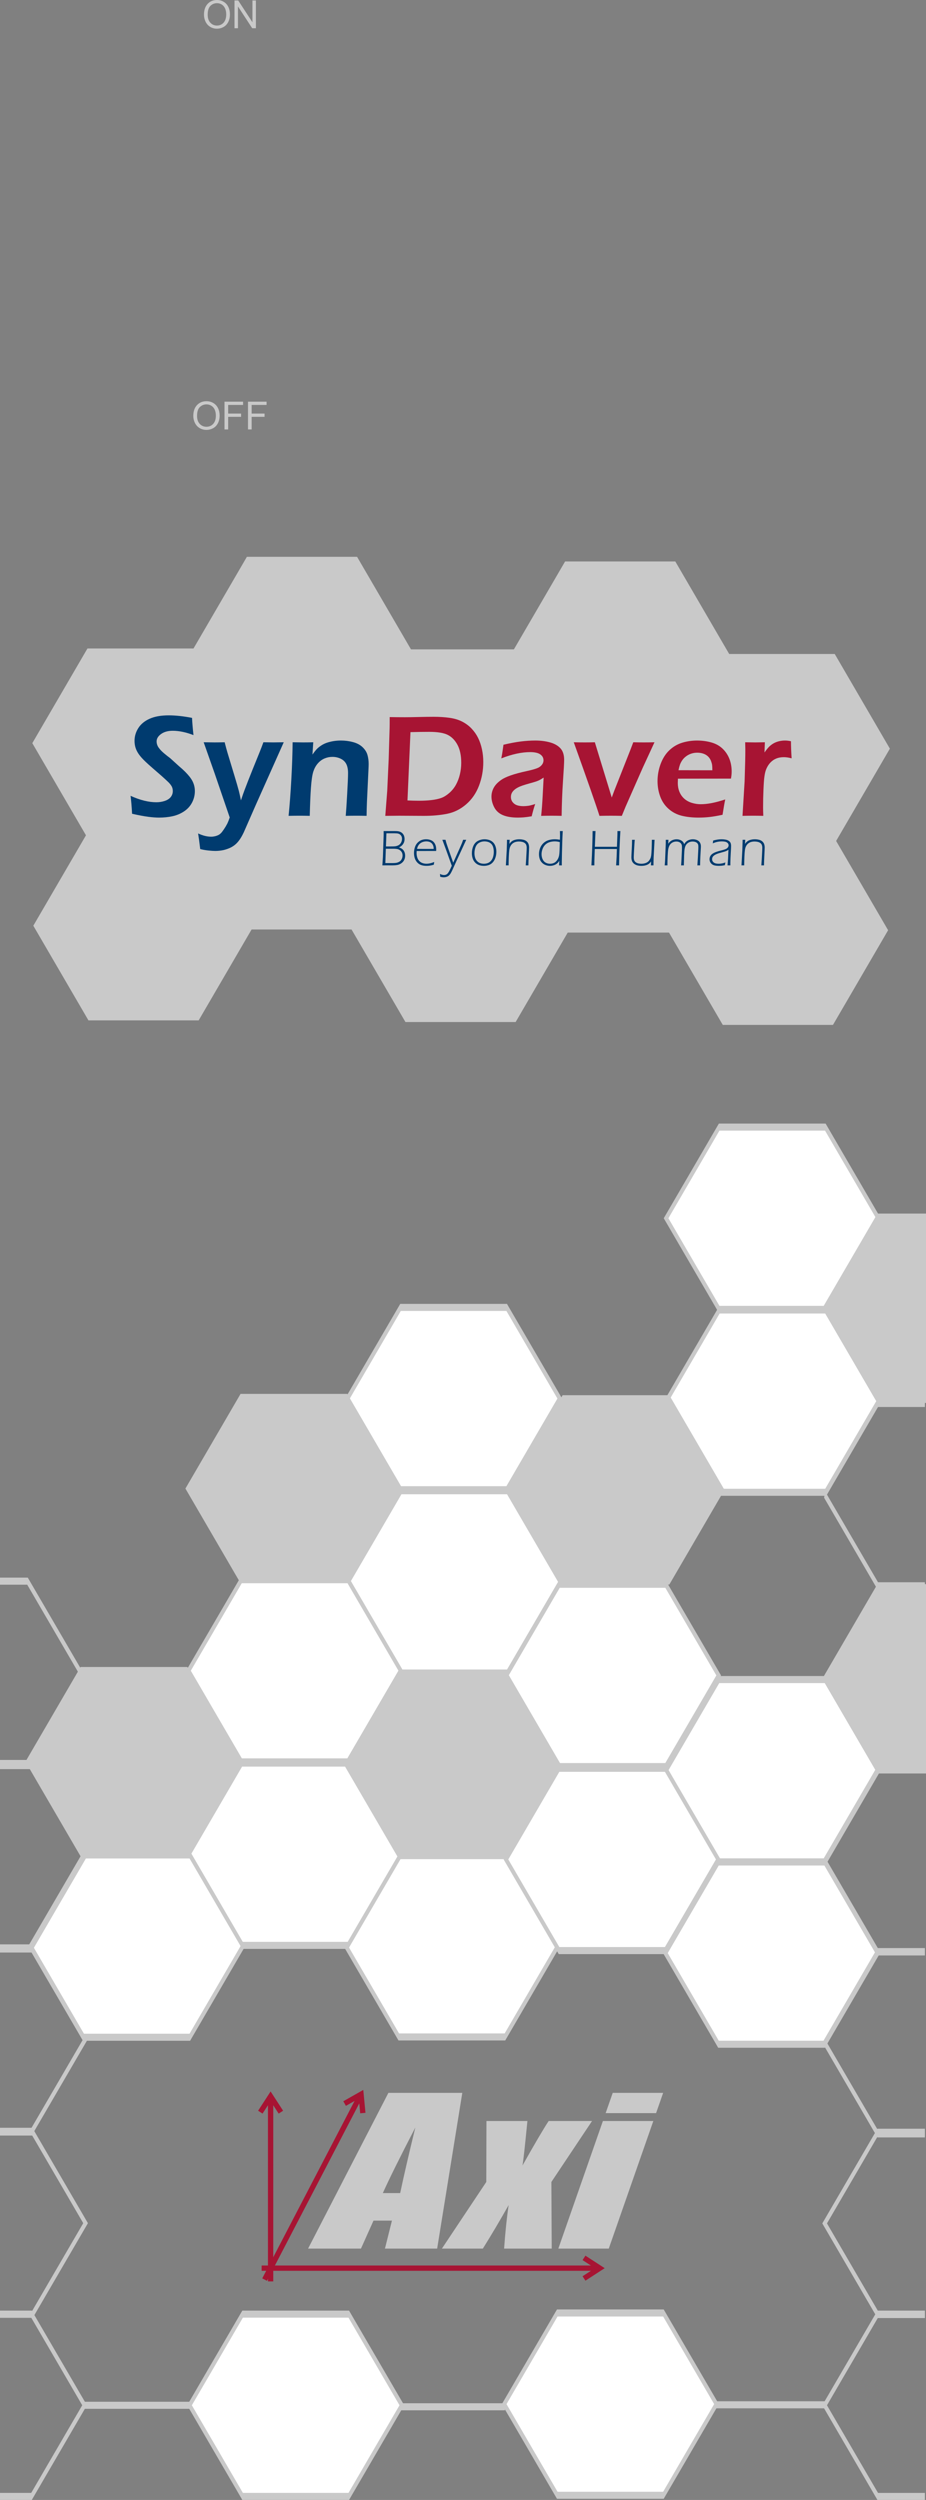 <?xml version="1.0" encoding="UTF-8"?>
<!DOCTYPE svg PUBLIC "-//W3C//DTD SVG 1.1//EN" "http://www.w3.org/Graphics/SVG/1.1/DTD/svg11.dtd">
<!-- Creator: CorelDRAW 2019 (64-Bit) -->
<svg xmlns="http://www.w3.org/2000/svg" xml:space="preserve" width="92.713mm" height="250.172mm" version="1.1" style="shape-rendering:geometricPrecision; text-rendering:geometricPrecision; image-rendering:optimizeQuality; fill-rule:evenodd; clip-rule:evenodd"
viewBox="0 0 2942.7 7940.42"
 xmlns:xlink="http://www.w3.org/1999/xlink"
 xmlns:xodm="http://www.corel.com/coreldraw/odm/2003">
 <rect x="0" y="0" width="2942.7" height="7940.42" fill="#808080" stroke="none"/>
 <defs>
  <style type="text/css">
   <![CDATA[
    .str0 {stroke:#C9C9C9;stroke-width:22.4;stroke-miterlimit:2.613}
    .fil5 {fill:none}
    .fil4 {fill:white}
    .fil1 {fill:#C9C9C9}
    .fil3 {fill:#A71433;fill-rule:nonzero}
    .fil0 {fill:#C9C9C9;fill-rule:nonzero}
    .fil2 {fill:#003B6F;fill-rule:nonzero}
   ]]>
  </style>
 </defs>
 <g id="Layer_x0020_1">
  <g id="_1625312407520">
   <g>
    <path class="fil0" d="M648.21 46.74c0,-14.62 3.85,-26.07 11.54,-34.34 7.69,-8.27 17.6,-12.4 29.77,-12.4 7.97,0 15.14,1.95 21.54,5.83 6.38,3.88 11.26,9.3 14.61,16.26 3.36,6.94 5.04,14.82 5.04,23.63 0,8.93 -1.76,16.94 -5.3,23.98 -3.53,7.06 -8.53,12.4 -14.99,16.01 -6.48,3.63 -13.47,5.44 -20.96,5.44 -8.13,0 -15.37,-2.01 -21.78,-6.01 -6.38,-4.01 -11.24,-9.46 -14.53,-16.4 -3.29,-6.92 -4.94,-14.25 -4.94,-21.99zm11.8 0.21c0,10.61 2.79,18.97 8.37,25.07 5.58,6.1 12.58,9.15 21.01,9.15 8.59,0 15.64,-3.08 21.2,-9.24 5.54,-6.16 8.31,-14.91 8.31,-26.24 0,-7.16 -1.19,-13.43 -3.55,-18.76 -2.37,-5.34 -5.84,-9.48 -10.39,-12.42 -4.58,-2.94 -9.7,-4.42 -15.38,-4.42 -8.07,0 -15.01,2.83 -20.84,8.5 -5.82,5.67 -8.73,15.11 -8.73,28.35z"/>
    <polygon id="1" class="fil0" points="745.26,89.67 745.26,1.48 756.98,1.48 802.23,70.7 802.23,1.48 813.19,1.48 813.19,89.67 801.47,89.67 756.22,20.45 756.22,89.67 "/>
    <path class="fil0" d="M614.28 1321.07c0,-14.62 3.91,-26.07 11.71,-34.34 7.8,-8.27 17.86,-12.4 30.2,-12.4 8.09,0 15.36,1.95 21.85,5.83 6.48,3.88 11.42,9.3 14.82,16.26 3.41,6.94 5.12,14.82 5.12,23.63 0,8.93 -1.79,16.94 -5.38,23.98 -3.58,7.06 -8.65,12.4 -15.21,16.01 -6.58,3.63 -13.67,5.44 -21.26,5.44 -8.25,0 -15.6,-2.01 -22.1,-6.01 -6.47,-4.01 -11.41,-9.46 -14.74,-16.4 -3.34,-6.92 -5.01,-14.25 -5.01,-21.99zm11.97 0.21c0,10.61 2.83,18.97 8.49,25.07 5.66,6.1 12.77,9.15 21.32,9.15 8.72,0 15.87,-3.08 21.5,-9.24 5.62,-6.16 8.43,-14.91 8.43,-26.24 0,-7.16 -1.2,-13.43 -3.61,-18.76 -2.4,-5.34 -5.93,-9.48 -10.55,-12.42 -4.65,-2.94 -9.84,-4.42 -15.6,-4.42 -8.19,0 -15.23,2.83 -21.14,8.5 -5.91,5.67 -8.86,15.11 -8.86,28.35z"/>
    <polygon id="1" class="fil0" points="713.47,1363.99 713.47,1275.8 772.49,1275.8 772.49,1286.15 725.08,1286.15 725.08,1313.62 766.13,1313.62 766.13,1323.96 725.08,1323.96 725.08,1363.99 "/>
    <polygon id="2" class="fil0" points="788.11,1363.99 788.11,1275.8 847.12,1275.8 847.12,1286.15 799.72,1286.15 799.72,1313.62 840.77,1313.62 840.77,1323.96 799.72,1323.96 799.72,1363.99 "/>
   </g>
   <g>
    <g>
     <polygon class="fil1 str0" points="118.84,2940.27 203.18,2795.52 287.52,2650.77 456.2,2650.77 624.88,2650.77 709.22,2795.52 793.56,2940.27 709.22,3085.03 624.88,3229.78 456.2,3229.78 287.52,3229.77 203.18,3085.03 "/>
     <polygon class="fil1 str0" points="622.34,2651.57 706.68,2506.82 791.02,2362.07 959.7,2362.07 1128.38,2362.07 1212.72,2506.82 1297.05,2651.57 1212.72,2796.33 1128.38,2941.08 959.7,2941.08 791.02,2941.08 706.68,2796.33 "/>
     <polygon class="fil1 str0" points="115.64,2360.45 199.98,2215.7 284.32,2070.95 453,2070.95 621.67,2070.95 706.01,2215.7 790.35,2360.45 706.01,2505.2 621.67,2649.95 453,2649.95 284.32,2649.95 199.98,2505.2 "/>
     <polygon class="fil1 str0" points="1126.18,2945.5 1210.52,2800.75 1294.86,2656 1463.54,2656 1632.22,2656 1716.55,2800.75 1800.89,2945.5 1716.55,3090.25 1632.22,3235 1463.54,3235 1294.86,3235 1210.52,3090.25 "/>
     <polygon class="fil1 str0" points="622.31,2069.32 706.65,1924.57 790.99,1779.82 959.67,1779.82 1128.34,1779.82 1212.68,1924.57 1297.02,2069.32 1212.68,2214.08 1128.34,2358.83 959.67,2358.83 790.99,2358.83 706.65,2214.08 "/>
     <polygon class="fil1 str0" points="1131.78,2363.25 1216.12,2218.5 1300.46,2073.75 1469.14,2073.75 1637.81,2073.75 1722.15,2218.5 1806.49,2363.25 1722.15,2508 1637.81,2652.75 1469.14,2652.75 1300.46,2652.75 1216.12,2508 "/>
     <polygon class="fil1 str0" points="1634.25,2661.38 1718.59,2516.62 1802.93,2371.87 1971.61,2371.87 2140.29,2371.88 2224.62,2516.62 2308.96,2661.38 2224.62,2806.13 2140.29,2950.88 1971.61,2950.88 1802.93,2950.88 1718.59,2806.13 "/>
     <polygon class="fil1 str0" points="1633.55,2084.02 1717.89,1939.27 1802.23,1794.52 1970.91,1794.52 2139.59,1794.52 2223.93,1939.27 2308.27,2084.02 2223.93,2228.78 2139.59,2373.53 1970.91,2373.53 1802.23,2373.53 1717.89,2228.78 "/>
     <polygon class="fil1 str0" points="2140.22,2377.95 2224.56,2233.19 2308.9,2088.44 2477.58,2088.44 2646.26,2088.44 2730.6,2233.19 2814.94,2377.95 2730.6,2522.7 2646.26,2667.45 2477.58,2667.45 2308.9,2667.45 2224.56,2522.7 "/>
     <polygon class="fil1 str0" points="2134.62,2954.6 2218.96,2809.85 2303.3,2665.1 2471.98,2665.1 2640.66,2665.1 2725,2809.85 2809.34,2954.6 2725,3099.35 2640.66,3244.1 2471.98,3244.1 2303.3,3244.1 2218.96,3099.35 "/>
    </g>
    <g>
     <g>
      <path class="fil2" d="M419.73 2584.7c-1.23,-23.29 -2.83,-42.29 -4.82,-57 30.03,13.64 57.31,20.46 81.82,20.46 9.8,0 18.96,-1.5 27.47,-4.48 8.5,-2.99 14.78,-7.2 18.85,-12.64 4.06,-5.44 6.09,-11.53 6.09,-18.27 0,-5.21 -0.98,-9.88 -2.93,-14.02 -2.93,-5.67 -7.81,-11.57 -14.64,-17.7 -8.76,-8.43 -24.38,-22.3 -46.88,-41.6 -10.72,-9.35 -18.12,-16.01 -22.19,-20 -9.2,-8.73 -16.24,-16.59 -21.15,-23.56 -4.91,-6.97 -8.43,-13.91 -10.58,-20.8 -2.15,-6.9 -3.22,-14.25 -3.22,-22.07 0,-14.4 4.02,-27.92 12.07,-40.57 8.05,-12.64 20.07,-22.53 36.09,-29.65 16.01,-7.13 36.2,-10.69 60.56,-10.69 21.91,0 46.58,2.68 74.01,8.05 0.76,15.94 2.3,34.17 4.6,54.7 -23.86,-9.19 -45.88,-13.79 -66.07,-13.79 -14.99,0 -27.26,3.41 -36.82,10.23 -9.56,6.82 -14.34,14.75 -14.34,23.79 0,2.45 0.33,5.02 1,7.7 0.67,2.68 1.67,5.28 3,7.81 1.33,2.53 3.71,5.82 7.12,9.88 3.42,4.06 8.41,8.81 15,14.25 6.58,5.44 12.2,9.85 16.87,13.22l28.36 25.74c7.19,5.98 13.61,11.8 19.27,17.47 5.66,5.67 10.52,11.11 14.57,16.32 4.05,5.21 7.23,10.19 9.52,14.94 2.29,4.75 4.02,9.62 5.17,14.6 1.14,4.98 1.72,10.23 1.72,15.74 0,12.87 -2.99,25.01 -8.96,36.43 -5.98,11.42 -14.56,20.8 -25.74,28.16 -11.19,7.35 -23.45,12.45 -36.78,15.28 -13.33,2.84 -27.43,4.26 -42.29,4.26 -9.81,0 -21.22,-0.84 -34.25,-2.53 -13.02,-1.69 -30.19,-4.9 -51.49,-9.65z"/>
      <path class="fil2" d="M636.25 2696.86c-2.76,-22.98 -4.98,-39.53 -6.67,-49.64 14.71,6.89 28.58,10.34 41.61,10.34 3.98,0 8.04,-0.5 12.18,-1.49 4.14,-1 7.97,-2.42 11.5,-4.25 2.3,-1.23 4.63,-2.98 7.01,-5.28 2.37,-2.3 5.63,-6.51 9.77,-12.62 4.14,-6.12 7.74,-12.17 10.81,-18.14 2.44,-5.12 4.96,-11.56 7.56,-19.3l-47.8 -139.74 -34.94 -99.13c16.08,0.31 27.65,0.46 34.7,0.46 8.12,0 18.77,-0.15 31.94,-0.46 3.22,12.72 6.21,23.76 8.97,33.1l21.86 72.18c6.74,22.22 11.58,38.93 14.49,50.11 1.84,7.35 3.99,17.09 6.44,29.19 4.59,-13.94 8.57,-25.29 11.94,-34.02 5.97,-15.94 14.31,-37.24 25.02,-63.91l22.27 -54.94c3.98,-9.8 8.03,-20.38 12.17,-31.72 13.8,0.31 24.3,0.46 31.51,0.46 6.59,0 17.63,-0.15 33.12,-0.46l-88.49 198.22 -38.38 87.51c-5.36,11.33 -10.5,20.14 -15.4,26.41 -3.99,5.36 -8.35,9.96 -13.1,13.78 -4.6,3.68 -9.5,6.74 -14.71,9.19 -6.59,3.06 -13.71,5.51 -21.38,7.35 -8.73,1.84 -17.55,2.76 -26.43,2.76 -5.06,0 -12.11,-0.46 -21.15,-1.38 -9.04,-0.92 -17.85,-2.45 -26.43,-4.6z"/>
      <path class="fil2" d="M917.11 2591.37c3.5,-34.78 6.43,-73.86 8.8,-117.22 2.36,-43.36 3.69,-82.2 4,-116.53 14.11,0.31 25.39,0.46 33.83,0.46 9.97,0 20.55,-0.15 31.75,-0.46l-2.56 39.07c4.75,-6.74 8.92,-12.11 12.53,-16.09 3.6,-3.98 8.2,-7.89 13.79,-11.72 5.6,-3.83 11.57,-6.9 17.93,-9.2 6.35,-2.3 13.48,-4.14 21.37,-5.52 7.89,-1.38 16.13,-2.07 24.72,-2.07 13.64,0 26.7,1.73 39.2,5.17 12.49,3.45 22.56,8.93 30.23,16.43 7.67,7.51 12.72,15.71 15.17,24.59 2.45,8.89 3.68,18.31 3.68,28.27 0,4.14 -0.23,10.72 -0.69,19.76l-4.75 100.44c-0.6,13.94 -0.98,28.8 -1.13,44.59 -12.12,-0.31 -22.48,-0.46 -31.07,-0.46 -11.66,0 -23.4,0.15 -35.22,0.46 1.23,-13.33 2.77,-36.58 4.61,-69.76 1.85,-33.17 2.77,-55.12 2.77,-65.85 0,-12.1 -1.91,-21.83 -5.74,-29.19 -3.83,-7.36 -9.76,-12.95 -17.8,-16.78 -8.04,-3.83 -16.73,-5.74 -26.06,-5.74 -9.19,0 -17.76,1.76 -25.72,5.29 -7.96,3.52 -14.85,8.66 -20.67,15.4 -6.13,6.9 -10.87,15.4 -14.24,25.51 -3.52,10.73 -6.13,28.43 -7.8,53.09 -1.55,21.91 -2.78,51.26 -3.7,88.03 -11.82,-0.31 -22.49,-0.46 -32,-0.46 -9.67,0 -21.41,0.15 -35.22,0.46z"/>
     </g>
     <g>
      <path class="fil3" d="M1224.41 2591.37l6.19 -79.99 4.58 -99.98 2.98 -99.52c0.15,-4.29 0.23,-15.7 0.23,-34.25 17.01,0.31 33.03,0.46 48.04,0.46 11.19,0 25.94,-0.23 44.25,-0.69 18.32,-0.46 34.14,-0.69 47.47,-0.69 18.08,0 34.83,1.08 50.23,3.22 15.4,2.15 28.85,6.17 40.34,12.07 11.49,5.9 21.46,13.29 29.88,22.18 8.43,8.89 15.33,18.73 20.69,29.53 5.36,10.8 9.46,22.83 12.3,36.09 2.83,13.25 4.25,26.78 4.25,40.57 0,26.36 -4.56,51.45 -13.67,75.27 -9.12,23.83 -22.72,43.52 -40.8,59.07 -18.08,15.56 -38.11,25.55 -60.1,30 -21.99,4.44 -46.93,6.67 -74.81,6.67l-78.15 -0.46c-4.9,0 -19.54,0.15 -43.9,0.46zm70.52 -48.96l0 0c12.56,0.61 24.98,0.92 37.24,0.92 13.95,0 26.86,-0.69 38.74,-2.07 11.88,-1.38 22.11,-3.56 30.7,-6.55 8.58,-2.99 17.2,-8.23 25.86,-15.74 8.66,-7.51 15.75,-16.2 21.27,-26.09 5.52,-9.88 9.73,-20.88 12.65,-32.98 2.92,-12.11 4.37,-24.44 4.37,-37.01 0,-22.99 -3.91,-41.87 -11.72,-56.66 -7.81,-14.79 -18.12,-25.43 -30.91,-31.95 -12.79,-6.51 -32.52,-9.77 -59.19,-9.77 -17.31,0 -37.16,0.31 -59.53,0.92l-9.47 216.97z"/>
      <path class="fil3" d="M1593.07 2408.87c2.15,-11.03 3.49,-18.77 4.02,-23.21 0.53,-4.44 1.49,-11.19 2.87,-20.23 20.84,-4.9 39.22,-8.35 55.16,-10.34 15.93,-1.99 31.33,-2.99 46.2,-2.99 16.85,0 32.33,1.96 46.43,5.86 14.1,3.91 25.13,10.15 33.1,18.73 7.97,8.58 11.95,20.91 11.95,37 0,8.73 -1.22,30.99 -3.66,66.77 -2.43,35.78 -3.88,72.74 -4.34,110.9 -11.65,-0.31 -22.39,-0.46 -32.2,-0.46 -9.36,0 -20.32,0.15 -32.9,0.46 2.01,-18.54 3.64,-39.99 4.88,-64.36l3.02 -57.23c-5.83,3.83 -10.28,6.51 -13.34,8.04 -3.07,1.53 -6.52,2.95 -10.35,4.25 -3.84,1.3 -10.59,3.29 -20.24,5.97 -9.66,2.68 -17.41,5.02 -23.23,7.01 -5.83,1.99 -11.08,4.25 -15.76,6.78 -4.68,2.53 -8.63,5.36 -11.85,8.5 -3.22,3.14 -5.56,6.44 -7.02,9.88 -1.46,3.45 -2.18,7.17 -2.18,11.15 0,6.44 1.88,11.99 5.63,16.66 3.75,4.68 8.46,7.93 14.13,9.77 5.67,1.84 12.33,2.76 20,2.76 4.9,0 10.07,-0.39 15.51,-1.15 5.44,-0.76 12.76,-2.68 21.95,-5.74 -3.22,8.73 -6.97,21.76 -11.26,39.07 -10.88,1.84 -19.54,2.99 -25.97,3.45 -6.44,0.46 -12.41,0.69 -17.93,0.69 -19.3,0 -35.16,-2.61 -47.57,-7.81 -12.41,-5.21 -21.57,-13.49 -27.47,-24.82 -5.9,-11.34 -8.85,-22.75 -8.85,-34.25 0,-6.59 1.15,-13.1 3.45,-19.54 2.3,-6.44 5.68,-12.33 10.12,-17.7 4.45,-5.36 10.2,-10.53 17.25,-15.51 7.05,-4.98 17.25,-9.8 30.59,-14.48 13.34,-4.67 30.97,-9.39 52.9,-14.14 5.82,-1.23 11.88,-2.72 18.16,-4.48 6.28,-1.76 11.31,-3.49 15.07,-5.17 3.75,-1.69 7.01,-3.87 9.77,-6.55 2.76,-2.68 4.79,-5.48 6.1,-8.39 1.3,-2.91 1.96,-5.9 1.96,-8.96 0,-5.98 -1.96,-11.03 -5.87,-15.17 -3.91,-4.14 -8.97,-7.01 -15.18,-8.62 -6.21,-1.61 -13.08,-2.42 -20.59,-2.42 -27.91,0 -58.73,6.67 -92.47,20z"/>
      <path class="fil3" d="M1905.05 2591.37c-10.12,-32.33 -37.35,-110.25 -81.67,-233.75 13.5,0.31 25.16,0.46 34.97,0.46 10.43,0 21.08,-0.15 31.98,-0.46l53.77 175.51 7.37 -20.01 51.81 -131.35c2.45,-6.14 5.53,-14.18 9.21,-24.15 12.53,0.31 23.68,0.46 33.47,0.46 9.93,0 21.24,-0.15 33.92,-0.46l-37.43 81.13 -54.2 122.97 -12.17 29.65c-13.79,-0.31 -25.36,-0.46 -34.71,-0.46 -9.81,0 -21.91,0.15 -36.32,0.46z"/>
      <path class="fil3" d="M2304.67 2539.19c-1.99,9.04 -4.83,25.28 -8.5,48.73 -16.55,3.52 -30.5,5.89 -41.83,7.13 -11.34,1.22 -22.75,1.84 -34.24,1.84 -20.08,0 -38.04,-1.99 -53.9,-5.97 -15.86,-3.98 -29.77,-11.29 -41.72,-21.93 -11.95,-10.64 -20.76,-23.69 -26.43,-39.15 -5.67,-15.46 -8.5,-31.69 -8.5,-48.68 0,-18.83 3.29,-37.08 9.88,-54.76 6.59,-17.68 15.82,-32.15 27.7,-43.4 11.87,-11.25 25.4,-19.21 40.57,-23.88 15.17,-4.67 31.03,-7 47.58,-7 15.63,0 30.49,1.95 44.59,5.85 14.1,3.9 25.93,10.29 35.51,19.16 9.58,8.87 16.93,19.54 22.07,32 5.13,12.47 7.7,26.35 7.7,41.64 0,7.19 -0.77,14.6 -2.3,22.25l-168.48 0.23c-0.31,5.67 -0.46,10.19 -0.46,13.56 0,10.27 1.76,19.69 5.29,28.27 3.52,8.58 8.66,15.86 15.4,21.83 6.74,5.98 14.78,10.38 24.13,13.21 9.34,2.84 18.54,4.26 27.58,4.26 10.57,0 22.02,-1.15 34.36,-3.45 12.33,-2.3 27.01,-6.21 44.01,-11.72zm-148.48 -92.86l0 0 107.56 0.23c0,-7.33 -0.23,-12.74 -0.69,-16.25 -0.46,-3.51 -1.49,-7.52 -3.1,-12.02 -1.61,-4.5 -3.79,-8.47 -6.55,-11.9 -2.76,-3.43 -5.98,-6.29 -9.66,-8.58 -3.68,-2.29 -7.93,-4.04 -12.76,-5.27 -4.82,-1.22 -10,-1.83 -15.51,-1.83 -6.44,0 -12.68,0.99 -18.73,2.98 -6.06,1.98 -11.61,4.88 -16.66,8.7 -5.06,3.81 -9.16,8.08 -12.3,12.81 -3.14,4.74 -5.48,9.27 -7.01,13.63 -1.54,4.35 -3.07,10.18 -4.6,17.5z"/>
      <path class="fil3" d="M2359.6 2591.37l6.66 -109.18 1.83 -63.44c0.3,-13.02 0.46,-26.13 0.46,-39.3 0,-2.3 -0.16,-9.58 -0.46,-21.84 14.25,0.31 24.75,0.46 31.49,0.46 7.81,0 18.16,-0.15 31.04,-0.46l-1.15 32.41c5.82,-8.27 10.8,-14.44 14.94,-18.5 4.14,-4.06 8.77,-7.54 13.91,-10.46 5.13,-2.91 10.84,-5.13 17.12,-6.67 6.28,-1.53 12.72,-2.3 19.31,-2.3 6.13,0 12.41,0.77 18.85,2.3 0,14.25 0.69,32.33 2.07,54.24 -9.04,-2.45 -17.24,-3.68 -24.6,-3.68 -8.89,0 -16.74,1.34 -23.56,4.02 -6.82,2.68 -12.95,6.74 -18.39,12.18 -5.44,5.44 -9.93,12.14 -13.45,20.11 -2.91,6.44 -5.06,14.79 -6.43,25.05 -1.2,7.97 -2.2,21.61 -3.02,40.91 -0.83,19.31 -1.24,38.31 -1.24,57 0,7.2 0.23,16.24 0.69,27.12 -11.66,-0.31 -22.33,-0.46 -31.99,-0.46 -9.51,0 -20.87,0.15 -34.07,0.46z"/>
     </g>
     <g>
      <path class="fil2" d="M1284.49 2704.36c-0.93,-1.83 -2.08,-3.51 -3.42,-4.99 -1.34,-1.47 -2.87,-2.77 -4.57,-3.87 -1.66,-1.07 -3.34,-1.97 -4.99,-2.67 -0.98,-0.42 -2.16,-0.87 -3.52,-1.33 1.43,-0.65 2.68,-1.28 3.72,-1.88 1.71,-0.98 3.49,-2.34 5.3,-4.03 1.83,-1.72 3.43,-3.71 4.77,-5.91 1.36,-2.23 2.36,-4.61 2.99,-7.08 0.62,-2.45 0.93,-5.03 0.93,-7.67 0,-3.18 -0.48,-6.27 -1.42,-9.19 -0.96,-2.95 -2.39,-5.54 -4.26,-7.68 -1.85,-2.13 -4,-3.85 -6.39,-5.11 -2.36,-1.25 -5.01,-2.13 -7.85,-2.62 -2.79,-0.48 -6.94,-0.72 -12.36,-0.72l-16.94 0.08 -17.37 -0.08 0.09 7.59c0,2.44 -0.03,4.94 -0.08,7.46l-2.27 67.02 -1.72 26.97 13.59 -0.09 18.92 0.08c5.36,0 10.33,-0.4 14.78,-1.19 4.55,-0.81 8.88,-2.63 12.89,-5.43 4.03,-2.81 7.1,-6.34 9.14,-10.49 2.03,-4.13 3.05,-8.76 3.05,-13.77 0,-2.47 -0.27,-4.89 -0.81,-7.18 -0.54,-2.3 -1.28,-4.39 -2.21,-6.21zm-58 -15.84l0 0 1.51 -41.8 25.82 0c5.34,0 9.29,0.35 11.75,1.05 2.4,0.68 4.54,1.81 6.36,3.36 1.81,1.56 3.2,3.42 4.14,5.57 0.95,2.15 1.43,4.69 1.43,7.55 0,2.98 -0.5,5.89 -1.49,8.64 -0.99,2.75 -2.37,5.17 -4.09,7.2 -1.72,2.02 -3.6,3.59 -5.58,4.64 -3.05,1.55 -6.3,2.62 -9.65,3.17 -2.63,0.41 -8.02,0.61 -16.01,0.61l-14.18 0zm52.8 28.68l0 0c0,3.87 -0.84,7.6 -2.5,11.1 -1.65,3.46 -3.86,6.11 -6.58,7.88 -2.8,1.83 -5.79,3.15 -8.88,3.95 -3.13,0.81 -8.26,1.22 -15.27,1.22l-21.47 0 1.56 -45.55 24.28 0c4.41,0 8.26,0.29 11.45,0.84 3.11,0.55 6.06,1.76 8.77,3.61 2.7,1.83 4.83,4.21 6.35,7.08 1.52,2.86 2.29,6.18 2.29,9.88z"/>
      <path class="fil2" d="M1370.58 2669.04c-4.87,-2.22 -10.37,-3.35 -16.35,-3.35 -8.71,0 -16.11,2.18 -22.03,6.47 -5.88,4.27 -10.18,9.74 -12.75,16.25 -2.54,6.43 -3.83,13.42 -3.83,20.77 0,5.61 0.75,10.97 2.23,15.95 1.5,5.03 4.05,9.63 7.59,13.67 3.56,4.07 7.89,7.01 12.88,8.77 4.92,1.72 10.64,2.6 16.99,2.6 3.63,0 7.24,-0.25 10.72,-0.76 3.46,-0.49 7.43,-1.38 11.8,-2.65l0.76 -0.22 0.08 -0.79c0.2,-1.95 0.51,-3.91 0.92,-5.81l0.45 -2.13 -2.03 0.78c-13.84,5.3 -25.49,6.34 -35.56,2.66 -3.93,-1.44 -7.35,-3.68 -10.15,-6.65 -2.82,-2.98 -4.95,-6.74 -6.34,-11.17 -1.42,-4.49 -2.14,-9.2 -2.14,-14 0,-1.51 0.1,-3.68 0.3,-6.47l61.87 -0.08 0.1 -1.07c0.11,-1.18 0.16,-2.42 0.16,-3.7 0,-6.89 -1.38,-12.94 -4.09,-17.98 -2.74,-5.1 -6.65,-8.84 -11.61,-11.11zm-45.33 27.29l0 0c0.59,-2.4 1.16,-4.35 1.69,-5.81 0.63,-1.72 1.54,-3.55 2.71,-5.45 1.16,-1.88 2.67,-3.64 4.47,-5.25 1.83,-1.62 3.81,-2.96 5.89,-4.01 2.09,-1.05 4.46,-1.89 7.02,-2.49 4.87,-1.14 10.15,-1.2 14.81,-0.15 2.16,0.49 4.15,1.22 5.91,2.18 1.74,0.96 3.27,2.14 4.55,3.52 1.31,1.41 2.44,3.09 3.37,4.99 0.94,1.92 1.59,3.82 1.94,5.64 0.31,1.65 0.5,3.96 0.58,6.89l-52.95 -0.08z"/>
      <path class="fil2" d="M1476.19 2667.42c-0.83,0 -1.99,-0.03 -3.49,-0.08l-0.88 -0.03 -0.28 0.83c-1.29,3.8 -2.33,6.7 -3.18,8.85 -0.86,2.18 -2.38,5.74 -4.66,10.88l-23.45 52.29 -16.8 -47.91c-1.85,-5.11 -3.2,-9.06 -4.14,-12.08 -0.72,-2.15 -1.37,-4.31 -1.93,-6.4l-1.64 -6.46 -0.95 0.03c-2.87,0.1 -4.33,0.1 -7.32,0l-1.75 -0.06 12.97 35.1 17.06 47.49c-3.44,7.82 -6.49,14.07 -9.06,18.56 -2.54,4.43 -5.06,7.39 -7.47,8.79 -3.47,2.01 -7.1,2.51 -11.71,1.77 -1.39,-0.22 -2.61,-0.49 -3.61,-0.81 -1,-0.33 -2.31,-0.85 -3.87,-1.56l-1.93 -0.87 0.28 2.1c0.3,2.28 0.46,4.28 0.46,5.94l0 0.89 0.85 0.25c3.69,1.07 7.27,1.61 10.65,1.61 2.22,0 4.42,-0.28 6.51,-0.81 1.97,-0.44 3.83,-1.1 5.52,-1.97 1.43,-0.72 2.75,-1.58 3.93,-2.6 1.51,-1.34 2.99,-2.98 4.4,-4.88 1.71,-2.4 3.74,-6.14 6.06,-11.13l14.6 -32.19 15.22 -32.9c7.05,-15.11 11.72,-25.26 14.3,-31.04l0.77 -1.71 -1.89 0.06c-1.5,0.05 -2.69,0.08 -3.56,0.08z"/>
      <path class="fil2" d="M1566.35 2674.97c-3.57,-3.36 -7.76,-5.79 -12.46,-7.19 -4.61,-1.38 -9.46,-2.08 -14.4,-2.08 -7.29,0 -14.22,1.7 -20.59,5.06 -6.43,3.39 -11.32,8.74 -14.55,15.91 -3.18,7.08 -4.79,14.98 -4.79,23.5 0,4.88 0.63,9.64 1.87,14.15 1.27,4.55 3.14,8.54 5.58,11.87 2.44,3.33 5.33,6.09 8.6,8.19 3.24,2.09 6.78,3.6 10.53,4.49 3.7,0.87 7.51,1.32 11.32,1.32 5.46,0 10.7,-0.84 15.58,-2.49 4.93,-1.67 9.29,-4.58 12.96,-8.65 3.64,-4.03 6.48,-9.1 8.45,-15.07 1.96,-5.93 2.95,-12.2 2.95,-18.65 0,-6 -0.94,-11.75 -2.8,-17.11 -1.88,-5.42 -4.65,-9.88 -8.24,-13.25zm-27.02 -2.54l0 0c3.93,0 7.81,0.56 11.54,1.67 3.66,1.09 6.97,3.01 9.85,5.7 2.85,2.68 5,6.32 6.36,10.8 1.39,4.58 2.1,9.54 2.1,14.76 0,5.64 -0.72,11.05 -2.14,16.07 -1.41,4.97 -3.62,9.2 -6.6,12.58 -2.95,3.37 -6.41,5.81 -10.26,7.25 -7.35,2.72 -16.32,2.93 -23.87,0.42 -3.49,-1.16 -6.79,-3.27 -9.82,-6.28 -3.02,-3 -5.26,-6.73 -6.62,-11.1 -1.39,-4.45 -2.09,-9.27 -2.09,-14.33 0,-7.2 1.23,-13.91 3.66,-19.93 2.39,-5.91 6.16,-10.36 11.21,-13.23 5.1,-2.9 10.72,-4.38 16.69,-4.38z"/>
      <path class="fil2" d="M1673.88 2672.6c-2.84,-2.54 -6.46,-4.36 -10.75,-5.39 -6.67,-1.6 -13.76,-1.98 -21.09,-0.92 -2.71,0.4 -5.4,1.05 -7.99,1.93 -2.63,0.9 -4.92,2.03 -6.79,3.36 -1.86,1.32 -3.49,2.76 -4.85,4.28 -1.34,1.5 -2.43,2.95 -3.22,4.28 -0.11,0.18 -0.22,0.37 -0.33,0.57l0.79 -13.42 -1.3 0.05c-1.33,0.05 -2.31,0.08 -2.93,0.08 -0.67,0 -1.67,-0.03 -3,-0.08l-1.22 -0.05 0 1.22c0,1.82 -0.05,4.72 -0.16,8.72l-0.7 22.4 -2.72 49.03 1.29 -0.05c1.33,-0.05 2.36,-0.08 3.09,-0.08 0.72,0 1.75,0.03 3.08,0.08l1.22 0.05 0 -1.22c0,-6.87 0.2,-15.34 0.58,-25.15 0.38,-9.82 0.89,-17 1.5,-21.35 0.66,-4.92 1.63,-8.78 2.88,-11.48 1.64,-3.69 3.78,-6.78 6.37,-9.19 2.58,-2.41 5.62,-4.26 9.04,-5.5 3.65,-1.3 7.93,-1.96 12.73,-1.96 3.43,0 6.81,0.4 10.04,1.18 3.16,0.76 5.92,2.01 8.21,3.71 2.22,1.64 3.8,3.73 4.71,6.21 0.94,2.57 1.41,5.54 1.41,8.82 0,3.25 -0.21,8.61 -0.62,15.96l-1.08 20.01c-0.3,5.84 -0.72,12.12 -1.23,18.65l-0.1 1.34 1.34 -0.07c1.95,-0.1 3.86,-0.1 5.91,0l1.2 0.06 0.35 -13.91 1.63 -35.55c0.16,-3.21 0.23,-5.62 0.23,-7.25 0,-3.7 -0.53,-7.22 -1.58,-10.49 -1.08,-3.34 -3.08,-6.33 -5.93,-8.87z"/>
      <path class="fil2" d="M1787.05 2639.6c-2.59,0.1 -3.74,0.1 -6.4,0l-1.26 -0.05 0.04 1.26c0.16,5.01 0.23,9.58 0.23,13.56 0,4.08 -0.11,8.4 -0.33,12.84 -5.9,-1 -11.44,-1.51 -16.47,-1.51 -6.64,0 -13.05,0.88 -19.04,2.62 -6.06,1.76 -11.54,4.83 -16.32,9.12 -4.78,4.3 -8.47,9.66 -10.97,15.93 -2.49,6.25 -3.75,12.84 -3.75,19.57 0,4.99 0.69,9.79 2.04,14.28 1.37,4.54 3.66,8.6 6.81,12.08 3.15,3.47 7.05,6.18 11.59,8.07 4.52,1.87 9.44,2.82 14.63,2.82 3.36,0 6.67,-0.44 9.84,-1.29 3.15,-0.85 5.97,-2 8.4,-3.39 2.44,-1.41 4.53,-3.02 6.23,-4.77 1.7,-1.75 3.12,-3.57 4.23,-5.4 0.3,-0.5 0.62,-1.06 0.94,-1.67l-0.85 14.97 4.41 0c0.68,0 1.69,0.03 3.05,0.08l1.22 0.04 0 -10.84c0,-4.55 0.17,-14.18 0.51,-28.59l1.11 -37.85c0.31,-10.58 0.77,-20.88 1.35,-30.62l0.08 -1.29 -1.3 0.05zm-39.04 103.86l0 0c-5.14,0 -9.85,-1.17 -13.99,-3.49 -4.11,-2.29 -7.33,-5.88 -9.58,-10.67 -2.29,-4.87 -3.44,-10.35 -3.44,-16.28 0,-5.4 1.07,-10.96 3.17,-16.53 2.08,-5.53 5.08,-10.15 8.89,-13.76 3.81,-3.6 8.34,-6.25 13.46,-7.86 5.17,-1.62 10.68,-2.44 16.37,-2.44 2.39,0 4.94,0.17 7.59,0.5 2.4,0.3 5.27,0.94 8.55,1.92l-0.8 25.17c-0.26,7.45 -0.72,13.04 -1.39,16.61 -0.65,3.52 -1.69,6.81 -3.07,9.79 -1.39,2.96 -3.01,5.57 -4.84,7.74 -1.82,2.17 -3.75,3.92 -5.74,5.19 -2.01,1.29 -4.29,2.3 -6.8,3.02 -2.51,0.72 -5.33,1.09 -8.38,1.09z"/>
     </g>
     <g>
      <path class="fil2" d="M1963.4 2639.6l-1.22 -0.05 0 1.22c0,5.01 -0.05,8.49 -0.16,10.66l-1.43 38.1 -70.24 0 2.1 -49.98 -1.27 0.05c-2.6,0.1 -4.08,0.1 -6.8,0l-1.22 -0.05 0 1.22c0,9.68 -0.31,24.39 -0.91,43.72 -0.61,19.31 -1.53,40.47 -2.75,62.88l-0.07 1.29 1.29 -0.05c2.49,-0.1 4.03,-0.1 6.79,0l1.21 0.05 0.17 -14.78 1.2 -37.23 70.26 0c-0.32,16.06 -1.1,33.12 -2.3,50.71l-0.09 1.31 1.31 -0.05c2.48,-0.09 4.19,-0.1 6.79,0l1.2 0.05 0.02 -1.2c0.77,-38.61 2.16,-74.49 4.14,-106.62l0.08 -1.3 -1.3 0.05c-2.61,0.1 -4.08,0.1 -6.79,0z"/>
      <path class="fil2" d="M2075.8 2667.42c-0.67,0 -1.7,-0.03 -3.09,-0.08l-1.21 -0.04 -0.01 1.21c-0.05,8.19 -0.25,17.32 -0.61,27.16 -0.4,10.24 -0.89,17.39 -1.45,21.25 -0.56,3.82 -1.42,7.03 -2.57,9.57 -1.31,2.91 -2.9,5.5 -4.75,7.69 -1.57,1.88 -3.43,3.48 -5.51,4.76 -2.07,1.29 -4.74,2.39 -7.94,3.27 -6.27,1.72 -13.42,1.7 -19.84,0.26 -3.1,-0.69 -5.91,-1.91 -8.34,-3.61 -2.37,-1.64 -4.05,-3.75 -5.01,-6.28 -0.99,-2.62 -1.49,-5.87 -1.49,-9.66 0,-3.51 0.41,-12.4 1.22,-26.42 0.82,-14.28 1.42,-23.39 1.83,-27.86l0.13 -1.34 -1.34 0.05c-1.33,0.05 -2.34,0.08 -3.01,0.08 -0.67,0 -1.67,-0.03 -3.01,-0.08l-1.22 -0.05 0 1.22c0,7.89 -0.35,18.19 -1.05,30.61 -0.69,12.5 -1.05,20.44 -1.05,23.63 0,4.22 0.57,8.07 1.7,11.44 1.16,3.45 3.35,6.51 6.51,9.09 3.12,2.55 6.74,4.36 10.77,5.39 3.96,1.01 8.28,1.52 12.84,1.52 2.64,0 5.31,-0.19 7.94,-0.56 2.62,-0.37 5.23,-0.99 7.76,-1.85 2.52,-0.85 4.75,-1.91 6.63,-3.14 1.87,-1.23 3.46,-2.54 4.72,-3.9 1.23,-1.34 2.26,-2.64 3.06,-3.88 0.17,-0.27 0.36,-0.58 0.56,-0.92l-0.47 12.74 1.28 -0.06c2.05,-0.1 3.62,-0.1 5.68,0l1.23 0.06 0 -1.23c0,-3.43 0.05,-7.57 0.16,-12.39l0.31 -11.77 2.95 -55.99 -1.29 0.05c-1.33,0.05 -2.34,0.08 -3.01,0.08z"/>
      <path class="fil2" d="M2214.52 2668.01c-6.54,-2.52 -14.18,-3.03 -21.23,-1.25 -2.77,0.69 -5.32,1.66 -7.58,2.88 -2.27,1.2 -4.27,2.65 -5.94,4.3 -1.65,1.62 -2.98,3.22 -3.97,4.79 -0.52,0.83 -1.07,1.75 -1.62,2.74 -0.39,-1.31 -0.79,-2.42 -1.2,-3.33 -0.7,-1.56 -1.7,-3.08 -2.97,-4.51 -1.26,-1.44 -2.87,-2.75 -4.76,-3.9 -1.88,-1.14 -4.17,-2.1 -6.81,-2.86 -5.71,-1.64 -12.36,-1.48 -18.21,0.32 -3.15,0.97 -6,2.34 -8.46,4.07 -2.46,1.73 -4.45,3.57 -5.92,5.48 -0.72,0.93 -1.48,2.04 -2.26,3.32l0.63 -12.75 -1.3 0.07c-1.95,0.1 -3.85,0.1 -5.91,0l-1.23 -0.06 0 1.23c0,2.7 -0.03,5.96 -0.08,9.73l-2.03 52.11c-0.1,2.13 -0.23,4.25 -0.38,6.37l-0.97 11.95 1.32 -0.05c1.34,-0.05 2.36,-0.08 3.09,-0.08 0.72,0 1.75,0.03 3.08,0.08l1.22 0.05 0 -1.22c0,-8.02 0.26,-17.89 0.77,-29.33 0.46,-10.32 1.11,-17.57 1.93,-21.55 0.96,-4.56 2.22,-8.26 3.74,-10.99 1.52,-2.72 3.39,-5.03 5.56,-6.88 2.18,-1.86 4.7,-3.32 7.5,-4.33 5.38,-1.96 11.75,-2.05 16.63,-0.24 2.31,0.85 4.25,2.04 5.76,3.54 1.51,1.49 2.61,3.2 3.28,5.08 0.68,1.93 1.03,4.79 1.03,8.51 0,4.11 -0.16,9.32 -0.48,15.5l-0.95 19.7c-0.26,6.78 -0.66,13.81 -1.18,20.9l-0.1 1.31 1.31 -0.05c1.33,-0.05 2.36,-0.08 3.09,-0.08 0.72,0 1.75,0.03 3.08,0.08l1.19 0.04 0.9 -32.44c0.31,-9.95 0.88,-16.93 1.68,-20.75 0.91,-4.45 2.09,-7.98 3.51,-10.48 1.4,-2.49 3.21,-4.67 5.39,-6.47 2.18,-1.8 4.67,-3.22 7.39,-4.21 2.72,-0.99 5.74,-1.49 8.98,-1.49 2.24,0 4.38,0.24 6.37,0.71 1.96,0.46 3.66,1.1 5.03,1.91 1.37,0.78 2.55,1.72 3.51,2.78 0.95,1.04 1.68,2.15 2.17,3.3 0.5,1.16 0.82,2.37 0.96,3.58 0.15,1.28 0.23,2.83 0.23,4.59 0,3.45 -0.16,7.9 -0.47,13.22l-1.17 21.49c-0.47,8.93 -0.95,16.66 -1.41,22.95l-0.1 1.31 1.31 -0.05c1.33,-0.05 2.36,-0.08 3.08,-0.08 0.72,0 1.75,0.03 3.09,0.08l1.22 0.05 0.01 -1.21c0.05,-7.47 0.3,-16.09 0.74,-25.62 0.44,-9.71 0.84,-16.94 1.2,-22.09 0.37,-5.28 0.55,-9.1 0.55,-11.68 0,-4.79 -1.12,-8.97 -3.35,-12.44 -2.24,-3.49 -5.44,-6.05 -9.52,-7.61z"/>
      <path class="fil2" d="M2316.58 2671.21c-2.65,-2 -6.1,-3.43 -10.24,-4.28 -7.59,-1.53 -16.79,-1.59 -25.21,-0.4 -3.91,0.54 -8.61,1.57 -13.98,3.04l-0.79 0.22 -0.07 0.82c-0.2,2.21 -0.48,4.22 -0.84,5.97l-0.44 2.15 2.03 -0.82c3.44,-1.38 6.32,-2.42 8.55,-3.05 2.24,-0.63 5.03,-1.2 8.28,-1.69 6.1,-0.9 13.48,-1.09 19.68,0.11 2.78,0.54 5.14,1.5 6.99,2.84 1.83,1.33 3.11,2.75 3.81,4.2 0.7,1.48 1.06,3.03 1.06,4.61 0,2.19 -0.77,4.39 -2.28,6.54 -1.54,2.18 -3.74,3.91 -6.54,5.14 -2.93,1.29 -6.11,2.39 -9.42,3.26 -7.52,1.93 -11.82,3.05 -12.92,3.36 -3.96,1.15 -7.73,2.42 -11.19,3.78 -3.03,1.17 -5.85,2.63 -8.34,4.32 -2.18,1.42 -3.96,2.97 -5.28,4.62 -1.59,1.98 -2.78,4.08 -3.54,6.23 -0.77,2.17 -1.16,4.44 -1.16,6.76 0,3.02 0.64,5.95 1.91,8.69 1.27,2.76 3.25,5.22 5.88,7.3 2.64,2.09 5.94,3.51 9.82,4.22 3.76,0.69 7.91,1.03 12.32,1.03 2.33,0 4.88,-0.12 7.57,-0.36 2.68,-0.24 6.17,-0.79 10.4,-1.62l0.8 -0.16 0.13 -0.81c0.3,-1.94 0.7,-3.9 1.16,-5.85l0.48 -2.03 -1.99 0.64c-3.3,1.07 -5.88,1.81 -7.66,2.2 -1.76,0.38 -3.66,0.69 -5.63,0.92 -2.01,0.23 -4.09,0.34 -6.2,0.34 -4.23,0 -7.88,-0.49 -10.85,-1.46 -2.86,-0.94 -5.27,-2.58 -7.15,-4.9 -1.88,-2.3 -2.78,-4.94 -2.78,-8.07 0,-2.07 0.39,-4.04 1.15,-5.85 0.67,-1.52 1.74,-2.99 3.18,-4.39 1.68,-1.63 3.82,-3.14 6.38,-4.49 2.37,-1.26 5.81,-2.62 10.19,-4.05 2.01,-0.63 5.32,-1.57 9.84,-2.79 4.71,-1.28 7.58,-2.09 8.77,-2.48 1.22,-0.4 2.55,-0.87 4.01,-1.43 1.48,-0.56 2.75,-1.12 3.79,-1.65 1.07,-0.55 2.08,-1.18 2.98,-1.87 0.45,-0.34 1.01,-0.78 1.67,-1.31 -0.24,4.22 -0.43,8.68 -0.58,13.32 -0.18,5.67 -0.42,11.03 -0.7,15.95 -0.28,4.89 -0.78,11.22 -1.52,19.34l-0.12 1.33 1.34 -0.05c2.51,-0.1 3.74,-0.1 6.48,0l1.23 0.05 0 -7.79c0,-3.03 0.13,-8 0.39,-14.77 0.25,-6.81 0.54,-12.57 0.85,-17.12 0.32,-4.59 0.56,-8.88 0.75,-12.88 0.18,-4.07 0.27,-7.32 0.27,-9.94 0,-2.67 -0.43,-5.31 -1.27,-7.87 -0.88,-2.67 -2.69,-5.06 -5.41,-7.1z"/>
      <path class="fil2" d="M2428.5 2681.47c-1.08,-3.34 -3.08,-6.33 -5.93,-8.87 -2.84,-2.54 -6.46,-4.36 -10.75,-5.39 -6.68,-1.6 -13.76,-1.98 -21.09,-0.92 -2.71,0.4 -5.4,1.05 -7.99,1.93 -2.63,0.9 -4.92,2.03 -6.79,3.36 -1.86,1.32 -3.49,2.76 -4.85,4.28 -1.34,1.5 -2.43,2.95 -3.22,4.28 -0.11,0.18 -0.22,0.37 -0.33,0.57l0.79 -13.42 -1.29 0.05c-1.33,0.05 -2.31,0.08 -2.93,0.08 -0.67,0 -1.67,-0.03 -3,-0.08l-1.22 -0.05 0 1.22c0,1.82 -0.05,4.72 -0.16,8.72l-0.7 22.4 -2.72 49.03 1.29 -0.05c1.33,-0.05 2.36,-0.08 3.09,-0.08 0.72,0 1.75,0.03 3.08,0.08l1.23 0.05 0 -1.22c0,-6.87 0.2,-15.34 0.58,-25.15 0.38,-9.82 0.89,-17 1.5,-21.35 0.66,-4.92 1.62,-8.78 2.88,-11.48 1.64,-3.69 3.78,-6.78 6.37,-9.19 2.58,-2.41 5.62,-4.26 9.04,-5.5 3.66,-1.3 7.93,-1.96 12.73,-1.96 3.43,0 6.81,0.4 10.03,1.18 3.17,0.76 5.93,2.01 8.21,3.71 2.22,1.64 3.8,3.73 4.71,6.21 0.94,2.57 1.41,5.54 1.41,8.82 0,3.25 -0.21,8.61 -0.62,15.96l-1.08 20.01c-0.3,5.84 -0.72,12.12 -1.23,18.65l-0.1 1.34 1.34 -0.07c1.95,-0.1 3.86,-0.1 5.91,0l1.2 0.06 0.34 -13.91 1.63 -35.55c0.16,-3.21 0.23,-5.62 0.23,-7.25 0,-3.7 -0.53,-7.22 -1.58,-10.49z"/>
     </g>
    </g>
   </g>
   <g>
    <g>
     <path class="fil0" d="M100.09 7361.41l-100.09 0 0 -22.4 100.09 0 1.72 1.38 -1.72 21.01zm0 -22.4l0.92 0 0.81 1.38 -1.72 -1.38zm82.62 165.76l-84.34 -144.75 3.45 -19.63 84.34 144.75 0 0 -3.45 19.63zm84.34 144.75l-84.34 -144.75 3.45 -19.63 84.34 144.75 0 19.63 -3.45 0zm3.45 -19.63l5.72 9.81 -5.72 9.81 0 -19.63zm-87.79 144.75l84.34 -144.75 3.45 19.63 -84.34 144.75 0 0 -3.45 -19.63zm-84.34 144.75l84.34 -144.75 3.45 19.63 -84.34 144.75 -1.72 1.38 -1.72 -21.01zm3.45 19.63l-0.81 1.38 -0.92 0 1.72 -1.38zm-101.81 -21.01l100.09 0 0 22.4 -100.09 0 0 -22.4z"/>
    </g>
    <g>
     <polygon class="fil4" points="2117.28,4450.38 2201.62,4305.63 2285.96,4160.88 2454.64,4160.88 2623.32,4160.88 2707.66,4305.63 2792,4450.38 2707.66,4595.14 2623.32,4739.89 2454.64,4739.89 2285.96,4739.89 2201.62,4595.14 "/>
     <path id="1" class="fil0" d="M2203.35 4315.44l-84.34 144.75 -3.45 -19.63 84.34 -144.75 0 0 3.45 19.63zm84.34 -144.75l-84.34 144.75 -3.45 -19.63 84.34 -144.75 1.72 -1.38 1.72 21.01zm-3.45 -19.63l0.81 -1.38 0.92 0 -1.72 1.38zm170.4 21.01l-168.68 0 0 -22.4 168.68 0 0 0 0 22.4zm168.68 0l-168.68 0 0 -22.4 168.68 0 1.72 1.38 -1.72 21.01zm0 -22.4l0.92 0 0.81 1.38 -1.72 -1.38zm82.62 165.76l-84.34 -144.75 3.45 -19.63 84.34 144.75 0 0 -3.45 19.63zm84.34 144.75l-84.34 -144.75 3.45 -19.63 84.34 144.75 0 19.63 -3.45 0zm3.45 -19.63l5.72 9.81 -5.72 9.81 0 -19.63zm-87.79 144.75l84.34 -144.75 3.45 19.63 -84.34 144.75 0 0 -3.45 -19.63zm-84.34 144.75l84.34 -144.75 3.45 19.63 -84.34 144.75 -1.72 1.38 -1.72 -21.01zm3.45 19.63l-0.81 1.38 -0.92 0 1.72 -1.38zm-170.4 -21.01l168.68 0 0 22.4 -168.68 0 0 0 0 -22.4zm-168.68 0l168.68 0 0 22.4 -168.68 0 -1.72 -1.38 1.72 -21.01zm0 22.4l-0.92 0 -0.81 -1.38 1.72 1.38zm-82.62 -165.76l84.34 144.75 -3.45 19.63 -84.34 -144.75 0 0 3.45 -19.63zm-84.34 -144.75l84.34 144.75 -3.45 19.63 -84.34 -144.75 0 -19.63 3.45 0zm-3.45 19.63l-5.72 -9.81 5.72 -9.81 0 19.63z"/>
    </g>
    <g>
     <polygon class="fil4" points="602.3,7639.72 686.64,7494.97 770.98,7350.22 939.66,7350.22 1108.34,7350.22 1192.67,7494.97 1277.01,7639.72 1192.67,7784.47 1108.34,7929.22 939.66,7929.22 770.98,7929.22 686.64,7784.47 "/>
     <path id="1" class="fil0" d="M688.36 7504.78l-84.34 144.75 -3.45 -19.63 84.34 -144.75 0 0 3.45 19.63zm84.34 -144.75l-84.34 144.75 -3.45 -19.63 84.34 -144.75 1.72 -1.38 1.72 21.01zm-3.45 -19.63l0.81 -1.38 0.92 0 -1.72 1.38zm170.4 21.01l-168.68 0 0 -22.4 168.68 0 0 0 0 22.4zm168.68 0l-168.68 0 0 -22.4 168.68 0 1.72 1.38 -1.72 21.01zm0 -22.4l0.92 0 0.81 1.38 -1.72 -1.38zm82.62 165.76l-84.34 -144.75 3.45 -19.63 84.34 144.75 0 0 -3.45 19.63zm84.34 144.75l-84.34 -144.75 3.45 -19.63 84.34 144.75 0 19.63 -3.45 0zm3.45 -19.63l5.72 9.81 -5.72 9.81 0 -19.63zm-87.79 144.75l84.34 -144.75 3.45 19.63 -84.34 144.75 0 0 -3.45 -19.63zm-84.34 144.75l84.34 -144.75 3.45 19.63 -84.34 144.75 -1.72 1.38 -1.72 -21.01zm3.45 19.63l-0.81 1.38 -0.92 0 1.72 -1.38zm-170.4 -21.01l168.68 0 0 22.4 -168.68 0 0 0 0 -22.4zm-168.68 -0l168.68 0 0 22.4 -168.68 -0 -1.72 -1.38 1.72 -21.01zm0 22.4l-0.92 0 -0.81 -1.38 1.72 1.38zm-82.62 -165.76l84.34 144.75 -3.45 19.63 -84.34 -144.75 0 0 3.45 -19.63zm-84.34 -144.75l84.34 144.75 -3.45 19.63 -84.34 -144.75 0 -19.63 3.45 0zm-3.45 19.63l-5.72 -9.81 5.72 -9.81 0 19.63z"/>
    </g>
    <g>
     <polygon class="fil4" points="1098.58,6180.33 1182.92,6035.58 1267.26,5890.83 1435.94,5890.83 1604.62,5890.83 1688.96,6035.58 1773.3,6180.33 1688.96,6325.09 1604.62,6469.84 1435.94,6469.84 1267.26,6469.84 1182.92,6325.09 "/>
     <path id="1" class="fil0" d="M1184.64 6045.4l-84.34 144.75 -3.45 -19.63 84.34 -144.75 0 0 3.45 19.63zm84.34 -144.75l-84.34 144.75 -3.45 -19.63 84.34 -144.75 1.72 -1.38 1.72 21.01zm-3.45 -19.63l0.81 -1.38 0.92 0 -1.72 1.38zm170.4 21.01l-168.68 0 0 -22.4 168.68 0 0 0 0 22.4zm168.68 0l-168.68 0 0 -22.4 168.68 0 1.72 1.38 -1.72 21.01zm0 -22.4l0.92 0 0.81 1.38 -1.72 -1.38zm82.62 165.76l-84.34 -144.75 3.45 -19.63 84.34 144.75 0 0 -3.45 19.63zm84.34 144.75l-84.34 -144.75 3.45 -19.63 84.34 144.75 0 19.63 -3.45 0zm3.45 -19.63l5.72 9.81 -5.72 9.81 0 -19.63zm-87.79 144.75l84.34 -144.75 3.45 19.63 -84.34 144.75 0 0 -3.45 -19.63zm-84.34 144.75l84.34 -144.75 3.45 19.63 -84.34 144.75 -1.72 1.38 -1.72 -21.01zm3.45 19.63l-0.81 1.38 -0.92 0 1.72 -1.38zm-170.4 -21.01l168.68 0 0 22.4 -168.68 0 0 0 0 -22.4zm-168.68 0l168.68 0 0 22.4 -168.68 0 -1.72 -1.38 1.72 -21.01zm0 22.4l-0.92 0 -0.81 -1.38 1.72 1.38zm-82.62 -165.76l84.34 144.75 -3.45 19.63 -84.34 -144.75 0 0 3.45 -19.63zm-84.34 -144.75l84.34 144.75 -3.45 19.63 -84.34 -144.75 0 -19.63 3.45 0zm-3.45 19.63l-5.72 -9.81 5.72 -9.81 0 19.63z"/>
    </g>
    <g>
     <polygon class="fil4" points="1609.18,5321.51 1693.52,5176.76 1777.86,5032.01 1946.54,5032.01 2115.22,5032.01 2199.56,5176.76 2283.9,5321.51 2199.56,5466.26 2115.22,5611.01 1946.54,5611.01 1777.86,5611.01 1693.52,5466.26 "/>
     <path id="1" class="fil0" d="M1695.24 5186.57l-84.34 144.75 -3.45 -19.63 84.34 -144.75 0 0 3.45 19.63zm84.34 -144.75l-84.34 144.75 -3.45 -19.63 84.34 -144.75 1.72 -1.38 1.72 21.01zm-3.45 -19.63l0.81 -1.38 0.92 0 -1.72 1.38zm170.4 21.01l-168.68 0 0 -22.4 168.68 0 0 0 0 22.4zm168.68 0l-168.68 0 0 -22.4 168.68 0 1.72 1.38 -1.72 21.01zm0 -22.4l0.92 0 0.81 1.38 -1.72 -1.38zm82.62 165.76l-84.34 -144.75 3.45 -19.63 84.34 144.75 0 0 -3.45 19.63zm84.34 144.75l-84.34 -144.75 3.45 -19.63 84.34 144.75 0 19.63 -3.45 0zm3.45 -19.63l5.72 9.81 -5.72 9.81 0 -19.63zm-87.79 144.75l84.34 -144.75 3.45 19.63 -84.34 144.75 0 0 -3.45 -19.63zm-84.34 144.75l84.34 -144.75 3.45 19.63 -84.34 144.75 -1.72 1.38 -1.72 -21.01zm3.45 19.63l-0.81 1.38 -0.92 0 1.72 -1.38zm-170.4 -21.01l168.68 0 0 22.4 -168.68 0 0 0 0 -22.4zm-168.68 0l168.68 0 0 22.4 -168.68 0 -1.72 -1.38 1.72 -21.01zm0 22.4l-0.92 0 -0.81 -1.38 1.72 1.38zm-82.62 -165.76l84.34 144.75 -3.45 19.63 -84.34 -144.75 0 0 3.45 -19.63zm-84.34 -144.75l84.34 144.75 -3.45 19.63 -84.34 -144.75 0 -19.63 3.45 0zm-3.45 19.63l-5.72 -9.81 5.72 -9.81 0 19.63z"/>
    </g>
    <g>
     <polygon class="fil4" points="2114.55,6203.48 2198.89,6058.73 2283.23,5913.98 2451.9,5913.98 2620.58,5913.98 2704.92,6058.73 2789.26,6203.48 2704.92,6348.24 2620.58,6492.98 2451.9,6492.98 2283.23,6492.98 2198.89,6348.24 "/>
     <path id="1" class="fil0" d="M2200.61 6068.54l-84.34 144.75 -3.45 -19.63 84.34 -144.75 0 0 3.45 19.63zm84.34 -144.75l-84.34 144.75 -3.45 -19.63 84.34 -144.75 1.72 -1.38 1.72 21.01zm-3.45 -19.63l0.81 -1.38 0.92 0 -1.72 1.38zm170.4 21.01l-168.68 0 0 -22.4 168.68 0 0 0 0 22.4zm168.68 0l-168.68 0 0 -22.4 168.68 0 1.72 1.38 -1.72 21.01zm0 -22.4l0.92 0 0.81 1.38 -1.72 -1.38zm82.62 165.76l-84.34 -144.75 3.45 -19.63 84.34 144.75 0 0 -3.45 19.63zm84.34 144.75l-84.34 -144.75 3.45 -19.63 84.34 144.75 0 19.63 -3.45 0zm3.45 -19.63l5.72 9.81 -5.72 9.81 0 -19.63zm-87.79 144.75l84.34 -144.75 3.45 19.63 -84.34 144.75 0 0 -3.45 -19.63zm-84.34 144.75l84.34 -144.75 3.45 19.63 -84.34 144.75 -1.72 1.38 -1.72 -21.01zm3.45 19.63l-0.81 1.38 -0.92 0 1.72 -1.38zm-170.4 -21.01l168.68 0 0 22.4 -168.68 0 0 0 0 -22.4zm-168.68 0l168.68 0 0 22.4 -168.68 0 -1.72 -1.38 1.72 -21.01zm0 22.4l-0.92 0 -0.81 -1.38 1.72 1.38zm-82.62 -165.76l84.34 144.75 -3.45 19.63 -84.34 -144.75 0 0 3.45 -19.63zm-84.34 -144.75l84.34 144.75 -3.45 19.63 -84.34 -144.75 0 -19.63 3.45 0zm-3.45 19.63l-5.72 -9.81 5.72 -9.81 0 19.63z"/>
    </g>
    <g>
     <polygon class="fil4" points="599.78,5889.41 684.12,5744.66 768.45,5599.91 937.13,5599.91 1105.81,5599.91 1190.15,5744.66 1274.49,5889.41 1190.15,6034.16 1105.81,6178.91 937.13,6178.91 768.45,6178.91 684.12,6034.16 "/>
     <path id="1" class="fil0" d="M685.84 5754.47l-84.34 144.75 -3.45 -19.63 84.34 -144.75 0 0 3.45 19.63zm84.34 -144.75l-84.34 144.75 -3.45 -19.63 84.34 -144.75 1.72 -1.38 1.72 21.01zm-3.45 -19.63l0.81 -1.38 0.92 0 -1.72 1.38zm170.4 21.01l-168.68 0 0 -22.4 168.68 0 0 0 0 22.4zm168.68 0l-168.68 0 0 -22.4 168.68 0 1.72 1.38 -1.72 21.01zm0 -22.4l0.92 0 0.81 1.38 -1.72 -1.38zm82.62 165.76l-84.34 -144.75 3.45 -19.63 84.34 144.75 0 0 -3.45 19.63zm84.34 144.75l-84.34 -144.75 3.45 -19.63 84.34 144.75 0 19.63 -3.45 0zm3.45 -19.63l5.72 9.81 -5.72 9.81 0 -19.63zm-87.79 144.75l84.34 -144.75 3.45 19.63 -84.34 144.75 0 0 -3.45 -19.63zm-84.34 144.75l84.34 -144.75 3.45 19.63 -84.34 144.75 -1.72 1.38 -1.72 -21.01zm3.45 19.63l-0.81 1.38 -0.92 0 1.72 -1.38zm-170.4 -21.01l168.68 0 0 22.4 -168.68 0 0 0 0 -22.4zm-168.68 0l168.68 0 0 22.4 -168.68 0 -1.72 -1.38 1.72 -21.01zm0 22.4l-0.92 0 -0.81 -1.38 1.72 1.38zm-82.62 -165.76l84.34 144.75 -3.45 19.63 -84.34 -144.75 0 0 3.45 -19.63zm-84.34 -144.75l84.34 144.75 -3.45 19.63 -84.34 -144.75 0 -19.63 3.45 0zm-3.45 19.63l-5.72 -9.81 5.72 -9.81 0 19.63z"/>
    </g>
    <g>
     <polygon class="fil4" points="2116.04,5624.2 2200.38,5479.45 2284.72,5334.7 2453.4,5334.7 2622.07,5334.7 2706.41,5479.45 2790.75,5624.2 2706.41,5768.96 2622.07,5913.71 2453.4,5913.71 2284.72,5913.71 2200.38,5768.96 "/>
     <path id="1" class="fil0" d="M2202.1 5489.26l-84.34 144.75 -3.45 -19.63 84.34 -144.75 0 0 3.45 19.63zm84.34 -144.75l-84.34 144.75 -3.45 -19.63 84.34 -144.75 1.72 -1.38 1.72 21.01zm-3.45 -19.63l0.81 -1.38 0.92 0 -1.72 1.38zm170.4 21.01l-168.68 0 0 -22.4 168.68 0 0 0 0 22.4zm168.68 0l-168.68 0 0 -22.4 168.68 0 1.72 1.38 -1.72 21.01zm0 -22.4l0.92 0 0.81 1.38 -1.72 -1.38zm82.62 165.76l-84.34 -144.75 3.45 -19.63 84.34 144.75 0 0 -3.45 19.63zm84.34 144.75l-84.34 -144.75 3.45 -19.63 84.34 144.75 0 19.63 -3.45 0zm3.45 -19.63l5.72 9.81 -5.72 9.81 0 -19.63zm-87.79 144.75l84.34 -144.75 3.45 19.63 -84.34 144.75 0 0 -3.45 -19.63zm-84.34 144.75l84.34 -144.75 3.45 19.63 -84.34 144.75 -1.72 1.38 -1.72 -21.01zm3.45 19.63l-0.81 1.38 -0.92 0 1.72 -1.38zm-170.4 -21.01l168.68 0 0 22.4 -168.68 0 0 0 0 -22.4zm-168.68 0l168.68 0 0 22.4 -168.68 0 -1.72 -1.38 1.72 -21.01zm0 22.4l-0.92 0 -0.81 -1.38 1.72 1.38zm-82.62 -165.76l84.34 144.75 -3.45 19.63 -84.34 -144.75 0 0 3.45 -19.63zm-84.34 -144.75l84.34 144.75 -3.45 19.63 -84.34 -144.75 0 -19.63 3.45 0zm-3.45 19.63l-5.72 -9.81 5.72 -9.81 0 19.63z"/>
    </g>
    <g>
     <path class="fil0" d="M2789.28 6766.55l149.84 0 0 22.4 -149.84 0 -1.72 -1.38 1.72 -21.01zm0 22.4l-0.92 0 -0.81 -1.38 1.72 1.38zm-82.62 -165.76l84.34 144.75 -3.45 19.63 -84.34 -144.75 0 0 3.45 -19.63zm-84.34 -144.75l84.34 144.75 -3.45 19.63 -84.34 -144.75 0 -19.63 3.45 0zm-3.45 19.63l-5.72 -9.81 5.72 -9.81 0 19.63zm87.79 -144.75l-84.34 144.75 -3.45 -19.63 84.34 -144.75 0 0 3.45 19.63zm84.34 -144.75l-84.34 144.75 -3.45 -19.63 84.34 -144.75 1.72 -1.38 1.72 21.01zm-3.45 -19.63l0.81 -1.38 0.92 0 -1.72 1.38zm151.56 21.01l-149.84 0 0 -22.4 149.84 0 0 22.4z"/>
    </g>
    <g>
     <path class="fil0" d="M2789.28 6188.59l149.84 0 0 22.4 -149.84 0 -1.72 -1.38 1.72 -21.01zm0 22.4l-0.92 0 -0.81 -1.38 1.72 1.38zm-82.62 -165.76l84.34 144.75 -3.45 19.63 -84.34 -144.75 0 0 3.45 -19.63zm-84.34 -144.75l84.34 144.75 -3.45 19.63 -84.34 -144.75 0 -19.63 3.45 0zm-3.45 19.63l-5.72 -9.81 5.72 -9.81 0 19.63zm87.79 -144.75l-84.34 144.75 -3.45 -19.63 84.34 -144.75 0 0 3.45 19.63zm84.34 -144.75l-84.34 144.75 -3.45 -19.63 84.34 -144.75 1.72 -1.38 1.72 21.01zm-3.45 -19.63l0.81 -1.38 0.92 0 -1.72 1.38zm151.56 21.01l-149.84 0 0 -22.4 149.84 0 0 22.4z"/>
    </g>
    <g>
     <polygon class="fil4" points="1106.18,5024.43 1190.52,4879.67 1274.86,4734.92 1443.54,4734.92 1612.22,4734.92 1696.56,4879.67 1780.9,5024.43 1696.56,5169.18 1612.22,5313.93 1443.54,5313.93 1274.86,5313.93 1190.52,5169.18 "/>
     <path id="1" class="fil0" d="M1192.25 4889.49l-84.34 144.75 -3.45 -19.63 84.34 -144.75 0 0 3.45 19.63zm84.34 -144.75l-84.34 144.75 -3.45 -19.63 84.34 -144.75 1.72 -1.38 1.72 21.01zm-3.45 -19.63l0.81 -1.38 0.92 0 -1.72 1.38zm170.4 21.01l-168.68 0 0 -22.4 168.68 0 0 0 0 22.4zm168.68 0l-168.68 0 0 -22.4 168.68 0 1.72 1.38 -1.72 21.01zm0 -22.4l0.92 0 0.81 1.38 -1.72 -1.38zm82.62 165.76l-84.34 -144.75 3.45 -19.63 84.34 144.75 0 0 -3.45 19.63zm84.34 144.75l-84.34 -144.75 3.45 -19.63 84.34 144.75 0 19.63 -3.45 0zm3.45 -19.63l5.72 9.81 -5.72 9.81 0 -19.63zm-87.79 144.75l84.34 -144.75 3.45 19.63 -84.34 144.75 0 0 -3.45 -19.63zm-84.34 144.75l84.34 -144.75 3.45 19.63 -84.34 144.75 -1.72 1.38 -1.72 -21.01zm3.45 19.63l-0.81 1.38 -0.92 0 1.72 -1.38zm-170.4 -21.01l168.68 0 0 22.4 -168.68 0 0 0 0 -22.4zm-168.68 0l168.68 0 0 22.4 -168.68 0 -1.72 -1.38 1.72 -21.01zm0 22.4l-0.92 0 -0.81 -1.38 1.72 1.38zm-82.62 -165.76l84.34 144.75 -3.45 19.63 -84.34 -144.75 0 0 3.45 -19.63zm-84.34 -144.75l84.34 144.75 -3.45 19.63 -84.34 -144.75 0 -19.63 3.45 0zm-3.45 19.63l-5.72 -9.81 5.72 -9.81 0 19.63z"/>
    </g>
    <g>
     <path class="fil0" d="M2706.66 4612.34l-84.34 144.75 -3.45 -19.63 84.34 -144.75 0 0 3.45 19.63zm84.34 -144.75l-84.34 144.75 -3.45 -19.63 84.34 -144.75 1.72 -1.38 1.72 21.01zm-3.45 -19.63l0.81 -1.38 0.92 0 -1.72 1.38zm151.56 21.01l-149.84 0 0 -22.4 149.84 0 0 22.4zm-149.84 556.61l149.84 0 0 22.4 -149.84 0 -1.72 -1.38 1.72 -21.01zm0 22.4l-0.92 0 -0.81 -1.38 1.72 1.38zm-82.62 -165.76l84.34 144.75 -3.45 19.63 -84.34 -144.75 0 0 3.45 -19.63zm-84.34 -144.75l84.34 144.75 -3.45 19.63 -84.34 -144.75 3.45 -19.63z"/>
    </g>
    <g>
     <polygon class="fil4" points="97.21,6181.25 181.55,6036.5 265.89,5891.75 434.57,5891.75 603.25,5891.75 687.58,6036.5 771.92,6181.25 687.58,6326 603.25,6470.75 434.57,6470.75 265.89,6470.75 181.55,6326 "/>
     <path id="1" class="fil0" d="M183.27 6046.31l-84.34 144.75 -3.45 -19.63 84.34 -144.75 0 0 3.45 19.63zm84.34 -144.75l-84.34 144.75 -3.45 -19.63 84.34 -144.75 1.72 -1.38 1.72 21.01zm-3.45 -19.63l0.81 -1.38 0.92 0 -1.72 1.38zm170.4 21.01l-168.68 0 0 -22.4 168.68 0 0 0 0 22.4zm168.68 0l-168.68 0 0 -22.4 168.68 0 1.72 1.38 -1.72 21.01zm0 -22.4l0.92 0 0.81 1.38 -1.72 -1.38zm82.62 165.76l-84.34 -144.75 3.45 -19.63 84.34 144.75 0 0 -3.45 19.63zm84.34 144.75l-84.34 -144.75 3.45 -19.63 84.34 144.75 0 19.63 -3.45 0zm3.45 -19.63l5.72 9.81 -5.72 9.81 0 -19.63zm-87.79 144.75l84.34 -144.75 3.45 19.63 -84.34 144.75 0 0 -3.45 -19.63zm-84.34 144.75l84.34 -144.75 3.45 19.63 -84.34 144.75 -1.72 1.38 -1.72 -21.01zm3.45 19.63l-0.81 1.38 -0.92 0 1.72 -1.38zm-170.4 -21.01l168.68 0 0 22.4 -168.68 0 0 0 0 -22.4zm-168.68 0l168.68 0 0 22.4 -168.68 0 -1.72 -1.38 1.72 -21.01zm0 22.4l-0.92 0 -0.81 -1.38 1.72 1.38zm-82.62 -165.76l84.34 144.75 -3.45 19.63 -84.34 -144.75 0 0 3.45 -19.63zm-84.34 -144.75l84.34 144.75 -3.45 19.63 -84.34 -144.75 0 -19.63 3.45 0zm-3.45 19.63l-5.72 -9.81 5.72 -9.81 0 19.63z"/>
    </g>
    <g>
     <path class="fil0" d="M103.26 6783.04l-103.26 0 0 -22.4 103.26 0 1.72 1.38 -1.72 21.01zm0 -22.4l0.92 0 0.81 1.38 -1.72 -1.38zm82.62 165.76l-84.34 -144.75 3.45 -19.63 84.34 144.75 0 0 -3.45 19.63zm84.34 144.75l-84.34 -144.75 3.45 -19.63 84.34 144.75 0 19.63 -3.45 0zm3.45 -19.63l5.72 9.81 -5.72 9.81 0 -19.63zm-87.79 144.75l84.34 -144.75 3.45 19.63 -84.34 144.75 0 0 -3.45 -19.63zm-84.34 144.75l84.34 -144.75 3.45 19.63 -84.34 144.75 -1.72 1.38 -1.72 -21.01zm3.45 19.63l-0.81 1.38 -0.92 0 1.72 -1.38zm-104.99 -21.01l103.26 0 0 22.4 -103.26 0 0 -22.4z"/>
    </g>
    <g>
     <path class="fil0" d="M101.15 6201.72l-101.15 0 0 -22.4 101.15 0 1.72 1.38 -1.72 21.01zm0 -22.4l0.92 0 0.81 1.38 -1.72 -1.38zm82.62 165.76l-84.34 -144.75 3.45 -19.63 84.34 144.75 0 0 -3.45 19.63zm84.34 144.75l-84.34 -144.75 3.45 -19.63 84.34 144.75 0 19.63 -3.45 0zm3.45 -19.63l5.72 9.81 -5.72 9.81 0 -19.63zm-87.79 144.75l84.34 -144.75 3.45 19.63 -84.34 144.75 0 0 -3.45 -19.63zm-84.34 144.75l84.34 -144.75 3.45 19.63 -84.34 144.75 -1.72 1.38 -1.72 -21.01zm3.45 19.63l-0.81 1.38 -0.92 0 1.72 -1.38zm-102.87 -21.01l101.15 0 0 22.4 -101.15 0 0 -22.4z"/>
    </g>
    <g>
     <polygon class="fil4" points="1607.88,5906.01 1692.22,5761.25 1776.56,5616.5 1945.23,5616.5 2113.91,5616.5 2198.25,5761.25 2282.59,5906.01 2198.25,6050.76 2113.91,6195.51 1945.23,6195.51 1776.56,6195.51 1692.22,6050.76 "/>
     <path id="1" class="fil0" d="M1693.94 5771.07l-84.34 144.75 -3.45 -19.63 84.34 -144.75 0 0 3.45 19.63zm84.34 -144.75l-84.34 144.75 -3.45 -19.63 84.34 -144.75 1.72 -1.38 1.72 21.01zm-3.45 -19.63l0.81 -1.38 0.92 0 -1.72 1.38zm170.4 21.01l-168.68 0 0 -22.4 168.68 0 0 0 0 22.4zm168.68 0l-168.68 0 0 -22.4 168.68 0 1.72 1.38 -1.72 21.01zm0 -22.4l0.92 0 0.81 1.38 -1.72 -1.38zm82.62 165.76l-84.34 -144.75 3.45 -19.63 84.34 144.75 0 0 -3.45 19.63zm84.34 144.75l-84.34 -144.75 3.45 -19.63 84.34 144.75 0 19.63 -3.45 0zm3.45 -19.63l5.72 9.81 -5.72 9.81 0 -19.63zm-87.79 144.75l84.34 -144.75 3.45 19.63 -84.34 144.75 0 0 -3.45 -19.63zm-84.34 144.75l84.34 -144.75 3.45 19.63 -84.34 144.75 -1.72 1.38 -1.72 -21.01zm3.45 19.63l-0.81 1.38 -0.92 0 1.72 -1.38zm-170.4 -21.01l168.68 0 0 22.4 -168.68 0 0 0 0 -22.4zm-168.68 0l168.68 0 0 22.4 -168.68 0 -1.72 -1.38 1.72 -21.01zm0 22.4l-0.92 0 -0.81 -1.38 1.72 1.38zm-82.62 -165.76l84.34 144.75 -3.45 19.63 -84.34 -144.75 0 0 3.45 -19.63zm-84.34 -144.75l84.34 144.75 -3.45 19.63 -84.34 -144.75 0 -19.63 3.45 0zm-3.45 19.63l-5.72 -9.81 5.72 -9.81 0 19.63z"/>
    </g>
    <g>
     <path class="fil0" d="M2789.28 7918.02l149.84 0 0 22.4 -149.84 0 -1.72 -1.38 1.72 -21.01zm0 22.4l-0.92 0 -0.81 -1.38 1.72 1.38zm-82.62 -165.76l84.34 144.75 -3.45 19.63 -84.34 -144.75 0 0 3.45 -19.63zm-84.34 -144.75l84.34 144.75 -3.45 19.63 -84.34 -144.75 0 -19.63 3.45 0zm-3.45 19.63l-5.72 -9.81 5.72 -9.81 0 19.63zm87.79 -144.75l-84.34 144.75 -3.45 -19.63 84.34 -144.75 0 0 3.45 19.63zm84.34 -144.75l-84.34 144.75 -3.45 -19.63 84.34 -144.75 1.72 -1.38 1.72 21.01zm-3.45 -19.63l0.81 -1.38 0.92 0 -1.72 1.38zm151.56 21.01l-149.84 0 0 -22.4 149.84 0 0 22.4z"/>
    </g>
    <g>
     <polygon class="fil4" points="598.95,5306.59 683.29,5161.84 767.63,5017.09 936.31,5017.09 1104.99,5017.09 1189.33,5161.84 1273.67,5306.59 1189.33,5451.35 1104.99,5596.1 936.31,5596.1 767.63,5596.1 683.29,5451.35 "/>
     <path id="1" class="fil0" d="M685.01 5171.66l-84.34 144.75 -3.45 -19.63 84.34 -144.75 0 0 3.45 19.63zm84.34 -144.75l-84.34 144.75 -3.45 -19.63 84.34 -144.75 1.72 -1.38 1.72 21.01zm-3.45 -19.63l0.81 -1.38 0.92 0 -1.72 1.38zm170.4 21.01l-168.68 0 0 -22.4 168.68 0 0 0 0 22.4zm168.68 0l-168.68 0 0 -22.4 168.68 0 1.72 1.38 -1.72 21.01zm0 -22.4l0.92 0 0.81 1.38 -1.72 -1.38zm82.62 165.76l-84.34 -144.75 3.45 -19.63 84.34 144.75 0 0 -3.45 19.63zm84.34 144.75l-84.34 -144.75 3.45 -19.63 84.34 144.75 0 19.63 -3.45 0zm3.45 -19.63l5.72 9.81 -5.72 9.81 0 -19.63zm-87.79 144.75l84.34 -144.75 3.45 19.63 -84.34 144.75 0 0 -3.45 -19.63zm-84.34 144.75l84.34 -144.75 3.45 19.63 -84.34 144.75 -1.72 1.38 -1.72 -21.01zm3.45 19.63l-0.81 1.38 -0.92 0 1.72 -1.38zm-170.4 -21.01l168.68 0 0 22.4 -168.68 0 0 0 0 -22.4zm-168.68 0l168.68 0 0 22.4 -168.68 0 -1.72 -1.38 1.72 -21.01zm0 22.4l-0.92 0 -0.81 -1.38 1.72 1.38zm-82.62 -165.76l84.34 144.75 -3.45 19.63 -84.34 -144.75 0 0 3.45 -19.63zm-84.34 -144.75l84.34 144.75 -3.45 19.63 -84.34 -144.75 0 -19.63 3.45 0zm-3.45 19.63l-5.72 -9.81 5.72 -9.81 0 19.63z"/>
    </g>
    <g>
     <path class="fil0" d="M100.09 5619.13l-100.09 0 0 -22.4 100.09 0 1.72 1.38 -1.72 21.01zm0 -22.4l0.92 0 0.81 1.38 -1.72 -1.38zm82.62 165.76l-84.34 -144.75 3.45 -19.63 84.34 144.75 0 0 -3.45 19.63zm84.34 144.75l-84.34 -144.75 3.45 -19.63 84.34 144.75 0 19.63 -3.45 0zm3.45 -19.63l5.72 9.81 -5.72 9.81 0 -19.63zm-87.79 144.75l84.34 -144.75 3.45 19.63 -84.34 144.75 0 0 -3.45 -19.63zm-84.34 144.75l84.34 -144.75 3.45 19.63 -84.34 144.75 -1.72 1.38 -1.72 -21.01zm3.45 19.63l-0.81 1.38 -0.92 0 1.72 -1.38zm-101.81 -21.01l100.09 0 0 22.4 -100.09 0 0 -22.4z"/>
    </g>
    <g>
     <polygon class="fil4" points="2116.73,3869.43 2201.07,3724.68 2285.41,3579.93 2454.09,3579.93 2622.77,3579.93 2707.11,3724.68 2791.45,3869.43 2707.11,4014.18 2622.77,4158.93 2454.09,4158.93 2285.41,4158.93 2201.07,4014.18 "/>
     <path id="1" class="fil0" d="M2202.79 3734.49l-84.34 144.75 -3.45 -19.63 84.34 -144.75 0 0 3.45 19.63zm84.34 -144.75l-84.34 144.75 -3.45 -19.63 84.34 -144.75 1.72 -1.38 1.72 21.01zm-3.45 -19.63l0.81 -1.38 0.92 0 -1.72 1.38zm170.4 21.01l-168.68 0 0 -22.4 168.68 0 0 0 0 22.4zm168.68 0l-168.68 0 0 -22.4 168.68 0 1.72 1.38 -1.72 21.01zm0 -22.4l0.92 0 0.81 1.38 -1.72 -1.38zm82.62 165.76l-84.34 -144.75 3.45 -19.63 84.34 144.75 0 0 -3.45 19.63zm84.34 144.75l-84.34 -144.75 3.45 -19.63 84.34 144.75 0 19.63 -3.45 0zm3.45 -19.63l5.72 9.81 -5.72 9.81 0 -19.63zm-87.79 144.75l84.34 -144.75 3.45 19.63 -84.34 144.75 0 0 -3.45 -19.63zm-84.34 144.75l84.34 -144.75 3.45 19.63 -84.34 144.75 -1.72 1.38 -1.72 -21.01zm3.45 19.63l-0.81 1.38 -0.92 0 1.72 -1.38zm-170.4 -21.01l168.68 0 0 22.4 -168.68 0 0 0 0 -22.4zm-168.68 0l168.68 0 0 22.4 -168.68 0 -1.72 -1.38 1.72 -21.01zm0 22.4l-0.92 0 -0.81 -1.38 1.72 1.38zm-82.62 -165.76l84.34 144.75 -3.45 19.63 -84.34 -144.75 0 0 3.45 -19.63zm-84.34 -144.75l84.34 144.75 -3.45 19.63 -84.34 -144.75 0 -19.63 3.45 0zm-3.45 19.63l-5.72 -9.81 5.72 -9.81 0 19.63z"/>
    </g>
    <g>
     <polygon class="fil4" points="1104.14,4442.16 1188.48,4297.41 1272.82,4152.66 1441.5,4152.66 1610.17,4152.66 1694.51,4297.41 1778.85,4442.16 1694.51,4586.91 1610.17,4731.66 1441.5,4731.66 1272.82,4731.66 1188.48,4586.91 "/>
     <path id="1" class="fil0" d="M1190.2 4307.22l-84.34 144.75 -3.45 -19.63 84.34 -144.75 0 0 3.45 19.63zm84.34 -144.75l-84.34 144.75 -3.45 -19.63 84.34 -144.75 1.72 -1.38 1.72 21.01zm-3.45 -19.63l0.81 -1.38 0.92 0 -1.72 1.38zm170.4 21.01l-168.68 0 0 -22.4 168.68 0 0 0 0 22.4zm168.68 0l-168.68 0 0 -22.4 168.68 0 1.72 1.38 -1.72 21.01zm0 -22.4l0.92 0 0.81 1.38 -1.72 -1.38zm82.62 165.76l-84.34 -144.75 3.45 -19.63 84.34 144.75 0 0 -3.45 19.63zm84.34 144.75l-84.34 -144.75 3.45 -19.63 84.34 144.75 0 19.63 -3.45 0zm3.45 -19.63l5.72 9.81 -5.72 9.81 0 -19.63zm-87.79 144.75l84.34 -144.75 3.45 19.63 -84.34 144.75 0 0 -3.45 -19.63zm-84.34 144.75l84.34 -144.75 3.45 19.63 -84.34 144.75 -1.72 1.38 -1.72 -21.01zm3.45 19.63l-0.81 1.38 -0.92 0 1.72 -1.38zm-170.4 -21.01l168.68 0 0 22.4 -168.68 0 0 0 0 -22.4zm-168.68 0l168.68 0 0 22.4 -168.68 0 -1.72 -1.38 1.72 -21.01zm0 22.4l-0.92 0 -0.81 -1.38 1.72 1.38zm-82.62 -165.76l84.34 144.75 -3.45 19.63 -84.34 -144.75 0 0 3.45 -19.63zm-84.34 -144.75l84.34 144.75 -3.45 19.63 -84.34 -144.75 0 -19.63 3.45 0zm-3.45 19.63l-5.72 -9.81 5.72 -9.81 0 19.63z"/>
    </g>
    <g>
     <path class="fil0" d="M87.39 5033.32l-87.39 0 0 -22.4 87.39 0 1.72 1.38 -1.72 21.01zm0 -22.4l0.92 0 0.81 1.38 -1.72 -1.38zm82.62 165.76l-84.34 -144.75 3.45 -19.63 84.34 144.75 0 0 -3.45 19.63zm84.34 144.75l-84.34 -144.75 3.45 -19.63 84.34 144.75 0 19.63 -3.45 0zm3.45 -19.63l5.72 9.81 -5.72 9.81 0 -19.63zm-87.79 144.75l84.34 -144.75 3.45 19.63 -84.34 144.75 0 0 -3.45 -19.63zm-84.34 144.75l84.34 -144.75 3.45 19.63 -84.34 144.75 -1.72 1.38 -1.72 -21.01zm3.45 19.63l-0.81 1.38 -0.92 0 1.72 -1.38zm-89.12 -21.01l87.39 0 0 22.4 -87.39 0 0 -22.4z"/>
    </g>
    <g>
     <path class="fil0" d="M2789.28 7340.33l149.84 0 0 22.4 -149.84 0 -1.72 -1.38 1.72 -21.01zm0 22.4l-0.92 0 -0.81 -1.38 1.72 1.38zm-82.62 -165.76l84.34 144.75 -3.45 19.63 -84.34 -144.75 0 0 3.45 -19.63zm-84.34 -144.75l84.34 144.75 -3.45 19.63 -84.34 -144.75 0 -19.63 3.45 0zm-3.45 19.63l-5.72 -9.81 5.72 -9.81 0 19.63zm87.79 -144.75l-84.34 144.75 -3.45 -19.63 84.34 -144.75 0 0 3.45 19.63zm84.34 -144.75l-84.34 144.75 -3.45 -19.63 84.34 -144.75 1.72 -1.38 1.72 21.01zm-3.45 -19.63l0.81 -1.38 0.92 0 -1.72 1.38zm151.56 21.01l-149.84 0 0 -22.4 149.84 0 0 22.4z"/>
    </g>
    <g>
     <polygon class="fil4" points="1602.22,7636.07 1686.56,7491.32 1770.9,7346.57 1939.57,7346.57 2108.25,7346.57 2192.59,7491.32 2276.93,7636.07 2192.59,7780.83 2108.25,7925.58 1939.57,7925.58 1770.9,7925.57 1686.56,7780.83 "/>
     <path id="1" class="fil0" d="M1688.28 7501.13l-84.34 144.75 -3.45 -19.63 84.34 -144.75 0 0 3.45 19.63zm84.34 -144.75l-84.34 144.75 -3.45 -19.63 84.34 -144.75 1.72 -1.38 1.72 21.01zm-3.45 -19.63l0.81 -1.38 0.92 0 -1.72 1.38zm170.4 21.01l-168.68 0 0 -22.4 168.68 0 0 0 0 22.4zm168.68 0l-168.68 0 0 -22.4 168.68 0 1.72 1.38 -1.72 21.01zm0 -22.4l0.92 0 0.81 1.38 -1.72 -1.38zm82.62 165.76l-84.34 -144.75 3.45 -19.63 84.34 144.75 0 0 -3.45 19.63zm84.34 144.75l-84.34 -144.75 3.45 -19.63 84.34 144.75 0 19.63 -3.45 0zm3.45 -19.63l5.72 9.81 -5.72 9.81 0 -19.63zm-87.79 144.75l84.34 -144.75 3.45 19.63 -84.34 144.75 0 0 -3.45 -19.63zm-84.34 144.75l84.34 -144.75 3.45 19.63 -84.34 144.75 -1.72 1.38 -1.72 -21.01zm3.45 19.63l-0.81 1.38 -0.92 0 1.72 -1.38zm-170.4 -21.01l168.68 0 0 22.4 -168.68 0 0 0 0 -22.4zm-168.68 -0l168.68 0 0 22.4 -168.68 -0 -1.72 -1.38 1.72 -21.01zm0 22.4l-0.92 0 -0.81 -1.38 1.72 1.38zm-82.62 -165.76l84.34 144.75 -3.45 19.63 -84.34 -144.75 0 0 3.45 -19.63zm-84.34 -144.75l84.34 144.75 -3.45 19.63 -84.34 -144.75 0 -19.63 3.45 0zm-3.45 19.63l-5.72 -9.81 5.72 -9.81 0 19.63z"/>
    </g>
    <g>
     <polygon class="fil1" points="1100.08,5604.43 1184.42,5459.68 1268.76,5314.93 1437.44,5314.93 1606.12,5314.93 1690.46,5459.68 1774.8,5604.43 1690.46,5749.19 1606.12,5893.94 1437.44,5893.94 1268.76,5893.94 1184.42,5749.19 "/>
     <path id="1" class="fil0" d="M1186.15 5469.49l-84.34 144.75 -3.45 -19.63 84.34 -144.75 0 0 3.45 19.63zm84.34 -144.75l-84.34 144.75 -3.45 -19.63 84.34 -144.75 1.72 -1.38 1.72 21.01zm-3.45 -19.63l0.81 -1.38 0.92 0 -1.72 1.38zm170.4 21.01l-168.68 0 0 -22.4 168.68 0 0 0 0 22.4zm168.68 0l-168.68 0 0 -22.4 168.68 0 1.72 1.38 -1.72 21.01zm0 -22.4l0.92 0 0.81 1.38 -1.72 -1.38zm82.62 165.76l-84.34 -144.75 3.45 -19.63 84.34 144.75 0 0 -3.45 19.63zm84.34 144.75l-84.34 -144.75 3.45 -19.63 84.34 144.75 0 19.63 -3.45 0zm3.45 -19.63l5.72 9.81 -5.72 9.81 0 -19.63zm-87.79 144.75l84.34 -144.75 3.45 19.63 -84.34 144.75 0 0 -3.45 -19.63zm-84.34 144.75l84.34 -144.75 3.45 19.63 -84.34 144.75 -1.72 1.38 -1.72 -21.01zm3.45 19.63l-0.81 1.38 -0.92 0 1.72 -1.38zm-170.4 -21.01l168.68 0 0 22.4 -168.68 0 0 0 0 -22.4zm-168.68 0l168.68 0 0 22.4 -168.68 0 -1.72 -1.38 1.72 -21.01zm0 22.4l-0.92 0 -0.81 -1.38 1.72 1.38zm-82.62 -165.76l84.34 144.75 -3.45 19.63 -84.34 -144.75 0 0 3.45 -19.63zm-84.34 -144.75l84.34 144.75 -3.45 19.63 -84.34 -144.75 0 -19.63 3.45 0zm-3.45 19.63l-5.72 -9.81 5.72 -9.81 0 19.63z"/>
    </g>
    <g>
     <polygon class="fil1" points="1620.13,4732.18 1704.47,4587.43 1788.81,4442.68 1957.49,4442.68 2126.17,4442.68 2210.51,4587.43 2294.85,4732.18 2210.51,4876.93 2126.17,5021.68 1957.49,5021.68 1788.81,5021.68 1704.47,4876.93 "/>
     <path id="1" class="fil0" d="M1706.19 4597.24l-84.34 144.75 -3.45 -19.63 84.34 -144.75 0 0 3.45 19.63zm84.34 -144.75l-84.34 144.75 -3.45 -19.63 84.34 -144.75 1.72 -1.38 1.72 21.01zm-3.45 -19.63l0.81 -1.38 0.92 0 -1.72 1.38zm170.4 21.01l-168.68 0 0 -22.4 168.68 0 0 0 0 22.4zm168.68 0l-168.68 0 0 -22.4 168.68 0 1.72 1.38 -1.72 21.01zm0 -22.4l0.92 0 0.81 1.38 -1.72 -1.38zm82.62 165.76l-84.34 -144.75 3.45 -19.63 84.34 144.75 0 0 -3.45 19.63zm84.34 144.75l-84.34 -144.75 3.45 -19.63 84.34 144.75 0 19.63 -3.45 0zm3.45 -19.63l5.72 9.81 -5.72 9.81 0 -19.63zm-87.79 144.75l84.34 -144.75 3.45 19.63 -84.34 144.75 0 0 -3.45 -19.63zm-84.34 144.75l84.34 -144.75 3.45 19.63 -84.34 144.75 -1.72 1.38 -1.72 -21.01zm3.45 19.63l-0.81 1.38 -0.92 0 1.72 -1.38zm-170.4 -21.01l168.68 0 0 22.4 -168.68 0 0 0 0 -22.4zm-168.68 0l168.68 0 0 22.4 -168.68 0 -1.72 -1.38 1.72 -21.01zm0 22.4l-0.92 0 -0.81 -1.38 1.72 1.38zm-82.62 -165.76l84.34 144.75 -3.45 19.63 -84.34 -144.75 0 0 3.45 -19.63zm-84.34 -144.75l84.34 144.75 -3.45 19.63 -84.34 -144.75 0 -19.63 3.45 0zm-3.45 19.63l-5.72 -9.81 5.72 -9.81 0 19.63z"/>
    </g>
    <g>
     <polygon class="fil1" points="2620.6,4155.34 2704.94,4010.58 2789.28,3865.83 2939.12,3865.83 2939.12,4444.84 2789.28,4444.84 2704.94,4300.09 "/>
     <path id="1" class="fil0" d="M2706.66 4020.4l-84.34 144.76 -3.45 -19.63 84.34 -144.76 0 0 3.45 19.63zm84.34 -144.75l-84.34 144.75 -3.45 -19.63 84.34 -144.75 1.72 -1.38 1.72 21.01zm-3.45 -19.63l0.81 -1.38 0.92 0 -1.72 1.38zm151.56 21.01l-149.84 0 0 -22.4 149.84 0 3.58 11.2 -3.58 11.2zm0 -22.4l3.58 0 0 11.2 -3.58 -11.2zm-3.58 590.2l0 -579.01 7.17 0 0 579.01 -3.58 11.2 -3.58 -11.2zm7.17 0l0 11.2 -3.58 0 3.58 -11.2zm-153.42 -11.2l149.84 0 0 22.4 -149.84 0 -1.72 -1.38 1.72 -21.01zm0 22.4l-0.92 0 -0.81 -1.38 1.72 1.38zm-82.62 -165.76l84.34 144.75 -3.45 19.63 -84.34 -144.75 0 0 3.45 -19.63zm-84.34 -144.75l84.34 144.75 -3.45 19.63 -84.34 -144.75 0 -19.63 3.45 0zm-3.45 19.63l-5.72 -9.81 5.72 -9.81 0 19.63z"/>
    </g>
    <g>
     <polygon class="fil1" points="88.36,5595.48 172.7,5450.73 257.04,5305.98 425.72,5305.98 594.4,5305.98 678.74,5450.73 763.08,5595.48 678.74,5740.23 594.4,5884.98 425.72,5884.98 257.04,5884.98 172.7,5740.23 "/>
     <path id="1" class="fil0" d="M174.43 5460.54l-84.34 144.75 -3.45 -19.63 84.34 -144.75 0 0 3.45 19.63zm84.34 -144.75l-84.34 144.75 -3.45 -19.63 84.34 -144.75 1.72 -1.38 1.72 21.01zm-3.45 -19.63l0.81 -1.38 0.92 0 -1.72 1.38zm170.4 21.01l-168.68 0 0 -22.4 168.68 0 0 0 0 22.4zm168.68 0l-168.68 0 0 -22.4 168.68 0 1.72 1.38 -1.72 21.01zm0 -22.4l0.92 0 0.81 1.38 -1.72 -1.38zm82.62 165.76l-84.34 -144.75 3.45 -19.63 84.34 144.75 0 0 -3.45 19.63zm84.34 144.75l-84.34 -144.75 3.45 -19.63 84.34 144.75 0 19.63 -3.45 0zm3.45 -19.63l5.72 9.81 -5.72 9.81 0 -19.63zm-87.79 144.75l84.34 -144.75 3.45 19.63 -84.34 144.75 0 0 -3.45 -19.63zm-84.34 144.75l84.34 -144.75 3.45 19.63 -84.34 144.75 -1.72 1.38 -1.72 -21.01zm3.45 19.63l-0.81 1.38 -0.92 0 1.72 -1.38zm-170.4 -21.01l168.68 0 0 22.4 -168.68 0 0 0 0 -22.4zm-168.68 0l168.68 0 0 22.4 -168.68 0 -1.72 -1.38 1.72 -21.01zm0 22.4l-0.92 0 -0.81 -1.38 1.72 1.38zm-82.62 -165.76l84.34 144.75 -3.45 19.63 -84.34 -144.75 0 0 3.45 -19.63zm-84.34 -144.75l84.34 144.75 -3.45 19.63 -84.34 -144.75 0 -19.63 3.45 0zm-3.45 19.63l-5.72 -9.81 5.72 -9.81 0 19.63z"/>
    </g>
    <g>
     <polygon class="fil1" points="2620.6,5332.25 2704.94,5187.5 2789.28,5042.75 2939.12,5042.75 2939.12,5621.76 2789.28,5621.76 2704.94,5477.01 "/>
     <path id="1" class="fil0" d="M2706.66 5197.31l-84.34 144.75 -3.45 -19.63 84.34 -144.75 0 0 3.45 19.63zm84.34 -144.75l-84.34 144.75 -3.45 -19.63 84.34 -144.75 1.72 -1.38 1.72 21.01zm-3.45 -19.63l0.81 -1.38 0.92 0 -1.72 1.38zm151.56 21.01l-149.84 0 0 -22.4 149.84 0 3.58 11.2 -3.58 11.2zm0 -22.4l3.58 0 0 11.2 -3.58 -11.2zm-3.58 590.2l0 -579.01 7.17 0 0 579.01 -3.58 11.2 -3.58 -11.2zm7.17 0l0 11.2 -3.58 0 3.58 -11.2zm-153.42 -11.2l149.84 0 0 22.4 -149.84 0 -1.72 -1.38 1.72 -21.01zm0 22.4l-0.92 0 -0.81 -1.38 1.72 1.38zm-82.62 -165.76l84.34 144.75 -3.45 19.63 -84.34 -144.75 0 0 3.45 -19.63zm-84.34 -144.75l84.34 144.75 -3.45 19.63 -84.34 -144.75 0 -19.63 3.45 0zm-3.45 19.63l-5.72 -9.81 5.72 -9.81 0 19.63z"/>
    </g>
    <g>
     <polygon class="fil1" points="596.69,4728 681.03,4583.25 765.37,4438.5 934.05,4438.5 1102.72,4438.5 1187.06,4583.25 1271.4,4728 1187.06,4872.76 1102.72,5017.51 934.05,5017.51 765.37,5017.51 681.03,4872.76 "/>
     <path id="1" class="fil0" d="M682.75 4593.07l-84.34 144.75 -3.45 -19.63 84.34 -144.75 0 0 3.45 19.63zm84.34 -144.75l-84.34 144.75 -3.45 -19.63 84.34 -144.75 1.72 -1.38 1.72 21.01zm-3.45 -19.63l0.81 -1.38 0.92 0 -1.72 1.38zm170.4 21.01l-168.68 0 0 -22.4 168.68 0 0 0 0 22.4zm168.68 0l-168.68 0 0 -22.4 168.68 0 1.72 1.38 -1.72 21.01zm0 -22.4l0.92 0 0.81 1.38 -1.72 -1.38zm82.62 165.76l-84.34 -144.75 3.45 -19.63 84.34 144.75 0 0 -3.45 19.63zm84.34 144.75l-84.34 -144.75 3.45 -19.63 84.34 144.75 0 19.63 -3.45 0zm3.45 -19.63l5.72 9.81 -5.72 9.81 0 -19.63zm-87.79 144.75l84.34 -144.75 3.45 19.63 -84.34 144.75 0 0 -3.45 -19.63zm-84.34 144.75l84.34 -144.75 3.45 19.63 -84.34 144.75 -1.72 1.38 -1.72 -21.01zm3.45 19.63l-0.81 1.38 -0.92 0 1.72 -1.38zm-170.4 -21.01l168.68 0 0 22.4 -168.68 0 0 0 0 -22.4zm-168.68 0l168.68 0 0 22.4 -168.68 0 -1.72 -1.38 1.72 -21.01zm0 22.4l-0.92 0 -0.81 -1.38 1.72 1.38zm-82.62 -165.76l84.34 144.75 -3.45 19.63 -84.34 -144.75 0 0 3.45 -19.63zm-84.34 -144.75l84.34 144.75 -3.45 19.63 -84.34 -144.75 0 -19.63 3.45 0zm-3.45 19.63l-5.72 -9.81 5.72 -9.81 0 19.63z"/>
    </g>
    <line class="fil5 str0" x1="268.77" y1="7639.72" x2="602.3" y2= "7639.72" />
    <line class="fil5 str0" x1="1270.99" y1="7644.49" x2="1604.52" y2= "7644.49" />
    <line class="fil5 str0" x1="2275.55" y1="7638.19" x2="2620.6" y2= "7638.19" />
   </g>
   <g>
    <g>
     <g>
      <path class="fil3" d="M852.91 6653.78l14.09 0 32.66 50.39 -14.1 9.13 -32.66 -50.38 14.09 0 -14.09 -9.14zm0 0l7.05 -10.86 7.04 10.86 -14.09 0zm-25.64 54.95l-7.04 -4.57 32.69 -50.38 14.09 9.14 -32.69 50.38 -7.05 -4.57zm24.29 537.49l0 -572.45 16.8 0 0 572.45 -16.8 0z"/>
     </g>
     <g>
      <path class="fil3" d="M1890.8 7212.63l-1059.33 0 0 -16.8 1059.33 0 0 16.8zm20 -1.35l-9.14 -14.09 0 14.09 -50.38 -32.66 9.13 -14.1 50.39 32.66 0 14.09zm0 0l0 -14.09 10.86 7.04 -10.86 7.05zm-54.95 25.64l-4.57 -7.05 50.38 -32.69 9.14 14.09 -50.38 32.69 -4.57 -7.04z"/>
     </g>
     <g>
      <path class="fil3" d="M1147.67 6669.33l-299.38 575.05 -14.9 -7.76 299.38 -575.05 14.9 7.76zm8.03 -18.36l-16.72 1.6 12.5 6.5 -52.24 29.61 -8.28 -14.61 52.24 -29.61 12.5 6.5zm0 0l-12.5 -6.5 11.26 -6.39 1.23 12.89zm-2.63 60.59l-8.36 0.8 -5.73 -59.79 16.72 -1.6 5.73 59.79 -8.36 0.8z"/>
     </g>
    </g>
    <path class="fil0" d="M1469.13 6647.4l-79.9 494.61 -165.92 0 22.21 -88.79 -58.55 0 -39.84 88.79 -168.03 0 255.17 -494.61 234.87 0zm-197.38 318.28c11.83,-56.07 27.92,-125.48 48.17,-208.33 -49.25,95.04 -83.63,164.45 -103.31,208.33l55.13 0zm609.69 -228.86l-129.22 193.63 1.09 211.56 -151.32 0c3.85,-53.57 8.66,-99.73 14.5,-138.29 -27.25,48.25 -54.53,94.32 -82,138.29l-130.13 0 141.01 -211.56 0.54 -193.63 130.13 0c-8.09,83.06 -13.37,130.17 -15.72,141.42 39.08,-69.3 66.76,-116.51 83.22,-141.42l137.89 0zm225.98 -89.42l-22.5 64.41 -160.26 0 22.5 -64.41 160.26 0zm-31.24 89.42l-141.56 405.19 -160.26 0 141.56 -405.19 160.26 0z"/>
   </g>
  </g>
 </g>
</svg>
